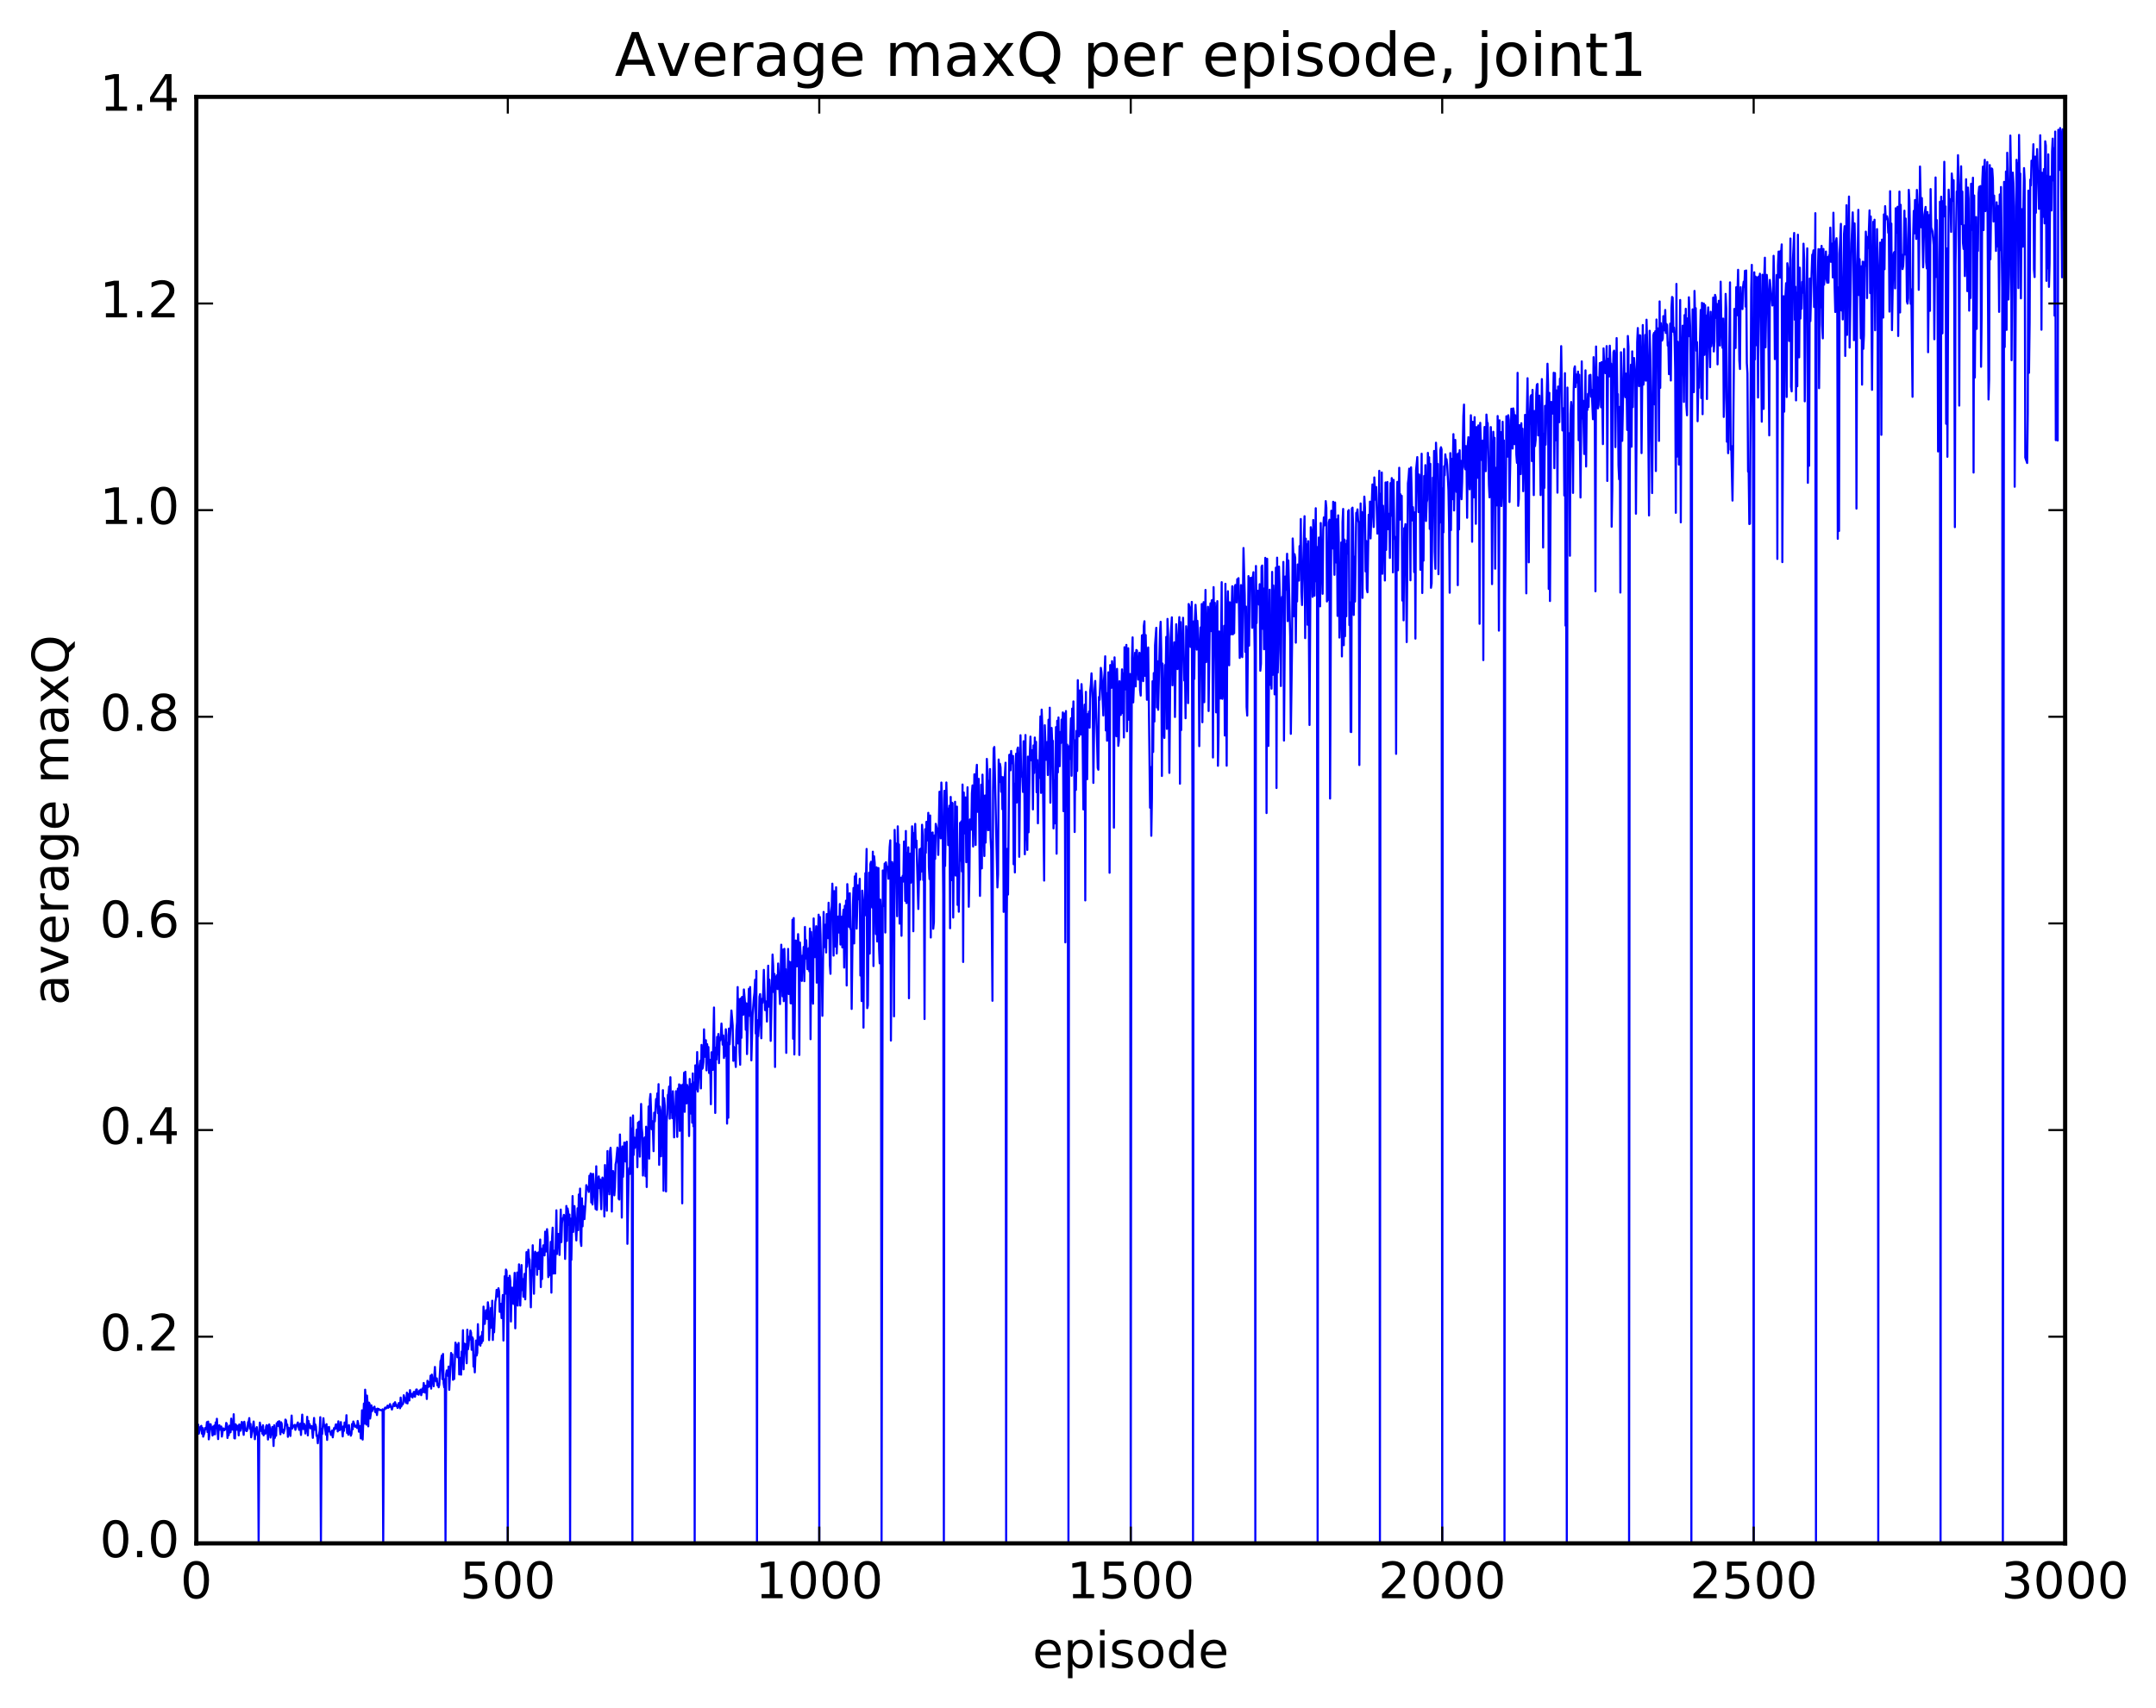 <?xml version="1.0" encoding="utf-8" standalone="no"?>
<!DOCTYPE svg PUBLIC "-//W3C//DTD SVG 1.1//EN"
  "http://www.w3.org/Graphics/SVG/1.1/DTD/svg11.dtd">
<!-- Created with matplotlib (http://matplotlib.org/) -->
<svg height="408pt" version="1.1" viewBox="0 0 515 408" width="515pt" xmlns="http://www.w3.org/2000/svg" xmlns:xlink="http://www.w3.org/1999/xlink">
 <defs>
  <style type="text/css">
*{stroke-linecap:butt;stroke-linejoin:round;stroke-miterlimit:100000;}
  </style>
 </defs>
 <g id="figure_1">
  <g id="patch_1">
   <path d="M 0 408.169 
L 515.768 408.169 
L 515.768 0 
L 0 0 
z
" style="fill:#ffffff;"/>
  </g>
  <g id="axes_1">
   <g id="patch_2">
    <path d="M 46.898 368.742 
L 493.298 368.742 
L 493.298 23.142 
L 46.898 23.142 
z
" style="fill:#ffffff;"/>
   </g>
   <g id="line2d_1">
    <path clip-path="url(#p787da0ca4b)" d="M 47.046 341.666 
L 47.195 342.732 
L 47.344 340.386 
L 47.493 342.532 
L 47.79 341.061 
L 48.088 340.67 
L 48.237 342.54 
L 48.386 341.172 
L 48.534 343.255 
L 48.832 342.354 
L 48.981 341.194 
L 49.13 341.471 
L 49.278 341.358 
L 49.427 339.789 
L 49.576 342.15 
L 49.725 339.658 
L 49.873 343.897 
L 50.022 342.794 
L 50.171 340.267 
L 50.32 340.291 
L 50.469 341.356 
L 50.617 341.58 
L 50.766 342.984 
L 50.915 340.827 
L 51.064 342.685 
L 51.213 340.59 
L 51.361 342.691 
L 51.51 339.851 
L 51.659 341.245 
L 51.808 338.983 
L 52.105 343.835 
L 52.254 340.784 
L 52.403 340.532 
L 52.552 341.601 
L 52.849 340.825 
L 52.998 343.233 
L 53.296 341.267 
L 53.445 341.344 
L 53.593 341.715 
L 53.891 341.381 
L 54.04 339.97 
L 54.189 340.257 
L 54.337 343.568 
L 54.486 341.002 
L 54.635 342.925 
L 54.784 340.632 
L 54.933 342.262 
L 55.081 342.185 
L 55.23 338.956 
L 55.379 341.569 
L 55.528 340.647 
L 55.677 341.608 
L 55.825 337.897 
L 55.974 343.619 
L 56.123 343.685 
L 56.272 340.296 
L 56.421 340.538 
L 56.569 341.603 
L 56.867 340.638 
L 57.016 342.943 
L 57.165 340.325 
L 57.462 341.831 
L 57.76 339.735 
L 57.909 340.023 
L 58.206 342.825 
L 58.355 339.69 
L 58.653 341.501 
L 58.801 341.887 
L 58.95 341.921 
L 59.099 341.473 
L 59.248 339.772 
L 59.397 339.707 
L 59.545 338.817 
L 59.694 341.357 
L 59.843 340.208 
L 59.992 343.417 
L 60.289 341.721 
L 60.587 339.641 
L 60.885 343.87 
L 61.033 341.341 
L 61.182 341.554 
L 61.331 340.97 
L 61.48 342.915 
L 61.629 342.373 
L 61.778 368.742 
L 61.926 342.057 
L 62.075 339.897 
L 62.373 341.893 
L 62.522 341.01 
L 62.67 342.546 
L 62.819 340.53 
L 62.968 342.947 
L 63.117 341.75 
L 63.266 341.935 
L 63.414 342.55 
L 63.563 340.841 
L 63.712 340.5 
L 63.861 340.985 
L 64.01 343.941 
L 64.158 340.773 
L 64.307 340.331 
L 64.456 341.056 
L 64.605 343.473 
L 65.051 340.933 
L 65.2 342.344 
L 65.349 345.485 
L 65.498 340.533 
L 65.646 343.555 
L 65.795 342.041 
L 65.944 343.025 
L 66.093 340.063 
L 66.242 340.661 
L 66.39 339.707 
L 66.539 340.742 
L 66.688 339.557 
L 66.986 342.693 
L 67.134 339.814 
L 67.283 340.113 
L 67.432 342.118 
L 67.581 341.572 
L 67.73 342.434 
L 68.027 341.38 
L 68.176 339.176 
L 68.325 339.386 
L 68.474 340.587 
L 68.622 340.371 
L 68.771 343.297 
L 68.92 341.109 
L 69.069 341.252 
L 69.366 343.089 
L 69.664 338.212 
L 69.813 341.314 
L 70.11 340.689 
L 70.408 340.43 
L 70.557 341.627 
L 70.854 340.594 
L 71.152 339.86 
L 71.45 341.627 
L 71.747 340.132 
L 71.896 342.85 
L 72.194 337.99 
L 72.342 341.396 
L 72.491 341.427 
L 72.64 340.194 
L 72.789 340.566 
L 72.938 342.498 
L 73.086 341.337 
L 73.235 341.711 
L 73.384 338.51 
L 73.533 342.95 
L 73.681 339.494 
L 73.83 340.881 
L 73.979 340.267 
L 74.128 341.252 
L 74.425 340.726 
L 74.574 341.685 
L 74.723 343.541 
L 75.021 338.793 
L 75.169 341.598 
L 75.318 340.338 
L 75.467 340.858 
L 75.616 343.075 
L 75.765 343.054 
L 75.913 344.831 
L 76.062 343.084 
L 76.211 342.666 
L 76.36 341.816 
L 76.509 338.603 
L 76.657 368.742 
L 76.806 341.387 
L 76.955 342.656 
L 77.253 338.852 
L 77.401 340.65 
L 77.55 340.518 
L 77.848 342.772 
L 77.997 340.266 
L 78.145 344.034 
L 78.294 341.035 
L 78.443 341.788 
L 78.592 340.933 
L 78.741 342.073 
L 78.889 342.161 
L 79.038 342.846 
L 79.336 341.788 
L 79.485 343.419 
L 79.782 341.219 
L 79.931 341.55 
L 80.229 340.321 
L 80.377 341.295 
L 80.526 340.342 
L 80.675 342.006 
L 80.824 339.588 
L 80.973 341.684 
L 81.121 341.699 
L 81.27 341.555 
L 81.419 339.776 
L 81.568 341.445 
L 81.717 341.463 
L 81.865 343.198 
L 82.014 340.804 
L 82.163 341.875 
L 82.312 339.874 
L 82.461 340.806 
L 82.609 340.956 
L 82.758 338.127 
L 82.907 342.361 
L 83.056 341.802 
L 83.205 342.787 
L 83.353 340.495 
L 83.502 342.358 
L 83.651 342.211 
L 83.8 343.023 
L 83.949 342.572 
L 84.097 340.23 
L 84.246 341.515 
L 84.395 339.631 
L 84.841 340.883 
L 84.99 340.637 
L 85.288 341.174 
L 85.437 339.498 
L 85.585 340.133 
L 85.734 342.069 
L 85.883 340.711 
L 86.032 340.719 
L 86.181 343.674 
L 86.329 342.004 
L 86.478 336.957 
L 86.627 343.956 
L 86.925 335.344 
L 87.073 340.132 
L 87.222 332.03 
L 87.371 334.477 
L 87.52 340.371 
L 87.669 333.431 
L 87.817 335.713 
L 87.966 340.791 
L 88.115 335.109 
L 88.264 335.342 
L 88.413 338.929 
L 88.561 337.859 
L 88.71 335.775 
L 88.859 337.189 
L 89.157 336.328 
L 89.305 336.337 
L 89.454 336.084 
L 89.603 337.324 
L 89.752 337.46 
L 89.901 336.672 
L 90.049 338.091 
L 90.198 336.55 
L 90.347 336.739 
L 90.496 336.648 
L 90.645 336.901 
L 90.793 336.838 
L 91.24 337.022 
L 91.389 336.712 
L 91.537 368.742 
L 91.686 336.769 
L 91.835 336.785 
L 91.984 336.31 
L 92.133 336.518 
L 92.281 336.481 
L 92.579 335.843 
L 92.728 336.365 
L 92.877 336.224 
L 93.174 335.465 
L 93.323 336.153 
L 93.472 336.274 
L 93.621 336.771 
L 93.918 335.604 
L 94.067 335.314 
L 94.216 335.937 
L 94.365 335.021 
L 94.662 335.957 
L 94.811 335.715 
L 94.96 336.388 
L 95.257 335.221 
L 95.406 335.33 
L 95.555 336.469 
L 95.704 333.921 
L 95.853 336.048 
L 96.001 335.425 
L 96.15 335.593 
L 96.299 335.313 
L 96.448 333.355 
L 96.597 333.947 
L 96.746 334.062 
L 96.894 335.003 
L 97.043 335.212 
L 97.192 332.742 
L 97.341 335.311 
L 97.49 333.045 
L 97.638 334.461 
L 97.787 334.615 
L 97.936 332.136 
L 98.085 333.657 
L 98.234 333.507 
L 98.382 333.035 
L 98.531 333.909 
L 98.68 333.482 
L 98.829 332.58 
L 98.978 332.559 
L 99.126 333.717 
L 99.424 332.001 
L 99.573 331.984 
L 99.722 333.082 
L 100.019 333.225 
L 100.168 332.296 
L 100.317 332.301 
L 100.466 332.017 
L 100.614 333.341 
L 100.912 331.756 
L 101.061 332.618 
L 101.21 330.431 
L 101.507 332.721 
L 101.656 331.079 
L 101.805 331.142 
L 101.954 334.253 
L 102.102 329.899 
L 102.251 331.427 
L 102.4 330.223 
L 102.549 331.256 
L 102.698 330.543 
L 102.846 328.689 
L 102.995 331.779 
L 103.144 328.433 
L 103.293 329.893 
L 103.442 329.376 
L 103.59 331.205 
L 103.888 326.599 
L 104.037 329.706 
L 104.186 330.043 
L 104.334 329.331 
L 104.483 330.995 
L 104.632 330.685 
L 104.781 331.464 
L 104.93 330.885 
L 105.227 325.184 
L 105.376 324.909 
L 105.525 323.899 
L 105.674 329.518 
L 105.822 323.49 
L 105.971 330.489 
L 106.12 331.481 
L 106.269 329.546 
L 106.418 368.742 
L 106.566 328.339 
L 106.715 327.439 
L 107.013 328.723 
L 107.162 326.511 
L 107.31 332.076 
L 107.757 323.253 
L 107.906 323.991 
L 108.054 323.612 
L 108.203 329.669 
L 108.352 327.524 
L 108.501 329.462 
L 108.798 320.784 
L 108.947 321.791 
L 109.096 321.277 
L 109.245 324.291 
L 109.394 323.578 
L 109.542 320.87 
L 109.691 328.388 
L 109.84 324.596 
L 109.989 324.431 
L 110.138 328.448 
L 110.286 322.903 
L 110.435 324.591 
L 110.584 317.823 
L 110.733 327.167 
L 110.882 321.003 
L 111.03 321.387 
L 111.179 321.137 
L 111.477 325.714 
L 111.626 317.701 
L 111.774 322.4 
L 111.923 321.449 
L 112.072 319.386 
L 112.221 320.033 
L 112.37 317.907 
L 112.518 318.425 
L 112.667 322.502 
L 112.816 319.512 
L 112.965 319.856 
L 113.114 326.515 
L 113.262 323.871 
L 113.411 327.898 
L 113.709 320.282 
L 113.858 323.869 
L 114.006 323.218 
L 114.155 316.38 
L 114.304 321.233 
L 114.453 319.515 
L 114.602 321.177 
L 114.75 321.514 
L 114.899 319.209 
L 115.048 320.882 
L 115.197 318.202 
L 115.346 320.373 
L 115.494 312.183 
L 115.643 315.905 
L 115.792 316.315 
L 116.09 313.049 
L 116.387 315.135 
L 116.536 311.146 
L 116.685 312.428 
L 116.834 320.183 
L 117.131 314.005 
L 117.28 312.506 
L 117.429 317.262 
L 117.578 310.776 
L 117.726 320.156 
L 117.875 315.113 
L 118.024 318.326 
L 118.322 310.983 
L 118.47 310.325 
L 118.619 308.189 
L 118.768 309.787 
L 119.066 307.793 
L 119.214 308.515 
L 119.363 313.433 
L 119.661 311.521 
L 119.809 314.928 
L 120.107 309.412 
L 120.256 320.285 
L 120.553 304.928 
L 120.702 309.096 
L 120.851 303.332 
L 121 303.672 
L 121.149 311.797 
L 121.297 368.742 
L 121.446 305.339 
L 121.595 308.318 
L 121.744 304.812 
L 121.893 306.108 
L 122.041 315.746 
L 122.19 308.488 
L 122.339 307.644 
L 122.488 310.769 
L 122.637 311.541 
L 122.934 304.12 
L 123.083 317.369 
L 123.232 308.153 
L 123.381 308.334 
L 123.529 304.04 
L 123.678 311.942 
L 123.976 302.085 
L 124.125 305.535 
L 124.273 311.937 
L 124.571 302.25 
L 124.72 308.238 
L 124.869 305.595 
L 125.017 309.838 
L 125.315 304.355 
L 125.464 310.446 
L 125.761 299.164 
L 125.91 302.649 
L 126.059 301.379 
L 126.208 298.607 
L 126.357 300.619 
L 126.505 300.965 
L 126.803 312.348 
L 126.952 303.524 
L 127.101 304.307 
L 127.249 297.521 
L 127.547 309.108 
L 127.696 300.139 
L 127.845 299.06 
L 127.993 302.609 
L 128.142 299.373 
L 128.291 304.588 
L 128.44 299.938 
L 128.589 299.227 
L 128.738 303.198 
L 129.035 296.158 
L 129.184 307.515 
L 129.333 298.391 
L 129.482 305.6 
L 129.63 299.106 
L 129.779 297.541 
L 129.928 297.684 
L 130.077 299.951 
L 130.226 294.27 
L 130.374 299.03 
L 130.523 298.972 
L 130.672 293.677 
L 130.821 295.577 
L 130.97 305.129 
L 131.118 302.078 
L 131.267 304.707 
L 131.565 296.719 
L 131.714 308.848 
L 131.862 295.914 
L 132.011 293.325 
L 132.16 304.292 
L 132.458 298.82 
L 132.606 304.276 
L 132.904 289.176 
L 133.053 299.612 
L 133.202 294.787 
L 133.35 295.307 
L 133.499 294.831 
L 133.648 299.845 
L 133.946 288.996 
L 134.094 296.775 
L 134.243 292.241 
L 134.392 291.118 
L 134.541 291.137 
L 134.69 290.257 
L 134.838 290.64 
L 134.987 300.789 
L 135.285 288.136 
L 135.434 296.496 
L 135.582 288.728 
L 135.731 289.599 
L 135.88 292.685 
L 136.029 290.194 
L 136.178 368.742 
L 136.326 291.155 
L 136.475 301.022 
L 136.773 285.771 
L 136.922 294.335 
L 137.07 288.628 
L 137.219 288.164 
L 137.666 296.372 
L 137.963 288.691 
L 138.112 293.926 
L 138.261 285.393 
L 138.41 288.491 
L 138.558 283.985 
L 138.707 296.606 
L 138.856 297.689 
L 139.005 286.299 
L 139.154 293.009 
L 139.302 288.183 
L 139.6 291.288 
L 139.898 286.897 
L 140.046 283.162 
L 140.195 283.816 
L 140.344 283.604 
L 140.642 284.788 
L 140.79 280.908 
L 140.939 282.126 
L 141.088 280.373 
L 141.237 287.316 
L 141.386 280.574 
L 141.534 287.784 
L 141.683 280.478 
L 142.278 288.877 
L 142.427 278.654 
L 142.576 289.063 
L 142.874 281.771 
L 143.022 281.068 
L 143.171 283.88 
L 143.32 281.77 
L 143.618 288.915 
L 143.766 282.446 
L 143.915 281.343 
L 144.064 282.012 
L 144.213 281.983 
L 144.362 290.643 
L 144.51 278.361 
L 144.957 289.258 
L 145.106 275.018 
L 145.254 284.597 
L 145.403 279.359 
L 145.552 285.354 
L 145.701 275.036 
L 145.85 274.237 
L 145.998 277.421 
L 146.147 289.47 
L 146.296 280.647 
L 146.445 279.793 
L 146.594 281.194 
L 146.742 285.597 
L 146.891 283.76 
L 147.04 278.206 
L 147.189 277.503 
L 147.486 274.186 
L 147.635 274.803 
L 147.784 286.416 
L 147.933 286.604 
L 148.082 271.056 
L 148.23 278.719 
L 148.379 274.466 
L 148.528 290.919 
L 148.677 273.919 
L 148.826 281.168 
L 149.123 272.991 
L 149.421 277.512 
L 149.57 273.056 
L 149.718 272.777 
L 149.867 297.182 
L 150.165 280.538 
L 150.314 279.076 
L 150.462 280.483 
L 150.611 267.034 
L 150.76 277.46 
L 150.909 269.623 
L 151.058 368.742 
L 151.206 266.503 
L 151.355 275.955 
L 151.504 271.784 
L 151.653 274.26 
L 151.802 271.971 
L 151.95 272.227 
L 152.099 269.893 
L 152.248 278.87 
L 152.397 268.233 
L 152.546 270.467 
L 152.694 267.972 
L 152.843 276.349 
L 153.141 263.762 
L 153.29 269.513 
L 153.438 270.881 
L 153.587 280.865 
L 153.885 272.014 
L 154.034 271.738 
L 154.182 281.025 
L 154.331 269.202 
L 154.48 283.607 
L 154.629 269.648 
L 154.778 274.301 
L 154.926 264.361 
L 155.075 276.819 
L 155.224 262.769 
L 155.373 261.383 
L 155.67 269.801 
L 155.819 267.872 
L 155.968 270.202 
L 156.117 275.041 
L 156.266 265.858 
L 156.414 267.934 
L 156.712 262.602 
L 156.861 263.864 
L 157.01 261.249 
L 157.158 265.969 
L 157.307 259.031 
L 157.456 278.314 
L 157.605 264.38 
L 157.754 265.252 
L 157.902 276.27 
L 158.051 266.537 
L 158.2 269.97 
L 158.349 260.465 
L 158.498 284.504 
L 158.646 262.363 
L 158.795 264.223 
L 159.093 284.672 
L 159.242 267.999 
L 159.39 266.111 
L 159.539 261.581 
L 159.688 261.392 
L 159.837 259.595 
L 159.986 267.272 
L 160.134 257.372 
L 160.283 265.714 
L 160.432 262.576 
L 160.581 267.164 
L 160.73 260.72 
L 160.878 264.676 
L 161.027 271.746 
L 161.176 266.099 
L 161.325 265.698 
L 161.474 260.712 
L 161.622 264.336 
L 161.771 271.629 
L 161.92 260.101 
L 162.069 265.127 
L 162.218 259.075 
L 162.366 270.197 
L 162.664 259.275 
L 162.813 262.347 
L 162.962 287.509 
L 163.11 259.13 
L 163.259 261.167 
L 163.408 256.308 
L 163.557 265.644 
L 163.706 256.07 
L 164.003 263.625 
L 164.152 259.248 
L 164.301 260.792 
L 164.45 259.729 
L 164.598 271.431 
L 164.747 257.785 
L 164.896 259.933 
L 165.045 266.064 
L 165.194 259.02 
L 165.342 268.236 
L 165.491 256.464 
L 165.64 269.111 
L 165.789 258.641 
L 165.938 368.742 
L 166.086 254.536 
L 166.384 260.272 
L 166.533 251.363 
L 166.681 260.804 
L 166.979 255.473 
L 167.277 253.422 
L 167.425 260.046 
L 167.574 249.656 
L 167.723 255.383 
L 167.872 255.138 
L 168.021 253.771 
L 168.169 245.934 
L 168.318 252.502 
L 168.467 251.197 
L 168.616 248.536 
L 168.765 255.737 
L 168.913 249.479 
L 169.062 251.649 
L 169.211 250.161 
L 169.36 256.353 
L 169.509 253.204 
L 169.657 254.358 
L 169.806 263.827 
L 169.955 251.41 
L 170.104 251.806 
L 170.253 255.625 
L 170.55 240.716 
L 170.848 265.914 
L 170.997 250.325 
L 171.145 253.141 
L 171.294 247.746 
L 171.443 251.92 
L 171.592 247.051 
L 171.741 254.014 
L 171.889 247.925 
L 172.038 248.583 
L 172.187 247.383 
L 172.336 244.55 
L 172.633 249.608 
L 172.782 247.407 
L 172.931 252.784 
L 173.08 251.078 
L 173.229 252.273 
L 173.377 245.919 
L 173.526 247.343 
L 173.675 268.459 
L 173.824 249.144 
L 173.973 267.06 
L 174.121 245.744 
L 174.27 249.525 
L 174.568 244.746 
L 174.717 241.437 
L 175.014 245.032 
L 175.163 253.455 
L 175.312 250.138 
L 175.461 250.574 
L 175.758 254.93 
L 175.907 246.168 
L 176.056 244.247 
L 176.205 235.83 
L 176.353 249.332 
L 176.502 238.707 
L 176.651 251.318 
L 176.8 254.399 
L 176.949 238.568 
L 177.097 247.965 
L 177.246 238.191 
L 177.544 242.448 
L 177.693 236.405 
L 177.99 239.946 
L 178.139 246.036 
L 178.288 239.722 
L 178.437 251.847 
L 178.734 240.894 
L 178.883 236.256 
L 179.032 242.705 
L 179.181 235.829 
L 179.329 242.126 
L 179.478 253.352 
L 179.776 242.57 
L 180.073 238.496 
L 180.222 237.206 
L 180.371 234.092 
L 180.52 246.937 
L 180.669 231.985 
L 180.817 368.742 
L 180.966 243.75 
L 181.115 247.581 
L 181.264 244.993 
L 181.413 238.156 
L 181.561 237.518 
L 181.859 248.07 
L 182.008 238.661 
L 182.157 239.603 
L 182.305 237.087 
L 182.454 231.724 
L 182.752 241.345 
L 182.901 239.38 
L 183.049 239.257 
L 183.198 244.079 
L 183.496 230.729 
L 183.645 240.518 
L 183.793 234.074 
L 183.942 237.44 
L 184.091 248.696 
L 184.389 235.298 
L 184.537 228.065 
L 184.686 230.735 
L 184.835 237.053 
L 184.984 232.684 
L 185.133 254.928 
L 185.281 233.352 
L 185.43 234.759 
L 185.579 233.02 
L 185.728 236.307 
L 185.877 230.199 
L 186.323 239.893 
L 186.621 225.713 
L 186.918 238.046 
L 187.067 226.883 
L 187.216 239.207 
L 187.365 226.702 
L 187.513 231.555 
L 187.662 231.547 
L 187.811 251.56 
L 187.96 232.851 
L 188.109 236.112 
L 188.257 226.72 
L 188.406 237.493 
L 188.555 229.769 
L 188.704 233.381 
L 188.853 239.716 
L 189.001 229.884 
L 189.15 239.76 
L 189.299 219.758 
L 189.448 248.183 
L 189.597 219.347 
L 189.745 251.942 
L 190.043 224.713 
L 190.192 224.782 
L 190.341 230.903 
L 190.638 223.184 
L 190.787 226.4 
L 190.936 252.061 
L 191.085 225.178 
L 191.233 227.904 
L 191.382 233.337 
L 191.531 234.36 
L 191.68 228.338 
L 191.829 229.764 
L 191.977 226.25 
L 192.126 234.43 
L 192.275 221.468 
L 192.424 229.014 
L 192.573 224.634 
L 192.87 231.572 
L 193.168 226.553 
L 193.317 232.066 
L 193.465 221.844 
L 193.614 248.288 
L 193.763 222.673 
L 193.912 226.469 
L 194.061 237.472 
L 194.209 239.807 
L 194.358 219.435 
L 194.507 228.039 
L 194.656 228.688 
L 194.953 221.297 
L 195.102 234.787 
L 195.4 223.769 
L 195.549 218.539 
L 195.697 368.742 
L 195.846 219.091 
L 195.995 223.296 
L 196.144 231.417 
L 196.293 231.598 
L 196.441 242.701 
L 196.739 217.886 
L 196.888 226.318 
L 197.185 220.93 
L 197.334 227.577 
L 197.483 218.389 
L 197.632 223.377 
L 197.781 224.141 
L 197.929 215.685 
L 198.078 219.993 
L 198.227 230.588 
L 198.376 232.669 
L 198.525 217.771 
L 198.673 216.563 
L 198.822 211.127 
L 198.971 217.273 
L 199.12 228.318 
L 199.269 212.914 
L 199.417 224.857 
L 199.566 226.168 
L 199.715 211.988 
L 199.864 227.817 
L 200.161 219.034 
L 200.31 218.96 
L 200.459 222.822 
L 200.608 215.991 
L 200.757 225.677 
L 200.905 219.616 
L 201.054 219.039 
L 201.203 226.35 
L 201.352 219.051 
L 201.501 217.33 
L 201.649 231.177 
L 201.798 216.409 
L 201.947 224.291 
L 202.096 215.182 
L 202.245 235.458 
L 202.393 211.236 
L 202.84 221.466 
L 202.989 213.421 
L 203.137 221.831 
L 203.286 222.249 
L 203.435 241.066 
L 203.733 216.248 
L 203.881 212.158 
L 204.03 225.409 
L 204.179 209.387 
L 204.328 214.145 
L 204.477 208.701 
L 204.625 221.88 
L 204.923 211.508 
L 205.072 214.863 
L 205.221 213.356 
L 205.369 209.97 
L 205.518 233.074 
L 205.667 222.8 
L 205.816 239.184 
L 205.965 212.799 
L 206.113 214.986 
L 206.262 245.536 
L 206.411 218.254 
L 206.56 218.761 
L 206.709 208.617 
L 206.857 209.397 
L 207.006 202.837 
L 207.155 240.87 
L 207.304 240.196 
L 207.601 208.522 
L 207.75 227.84 
L 207.899 206.481 
L 208.048 205.902 
L 208.197 214.923 
L 208.345 216.845 
L 208.494 203.485 
L 208.643 230.818 
L 208.792 204.583 
L 208.941 206.187 
L 209.089 211.479 
L 209.238 223.167 
L 209.387 207.227 
L 209.536 224.951 
L 209.685 220.214 
L 209.833 207.399 
L 209.982 226.619 
L 210.131 230.165 
L 210.28 214.941 
L 210.429 217.744 
L 210.577 368.742 
L 210.875 207.978 
L 211.024 216.507 
L 211.321 206.324 
L 211.47 222.801 
L 211.619 206.021 
L 211.768 207.236 
L 212.065 207.121 
L 212.214 209.958 
L 212.512 202.385 
L 212.661 200.775 
L 212.81 248.617 
L 213.107 205.952 
L 213.256 220.216 
L 213.405 206.368 
L 213.554 242.833 
L 213.702 198.281 
L 213.851 204.927 
L 214 201.521 
L 214.298 218.911 
L 214.446 197.431 
L 214.595 203.982 
L 214.744 201.762 
L 214.893 220.687 
L 215.19 209.696 
L 215.339 223.585 
L 215.488 210.087 
L 215.637 209.237 
L 215.786 210.627 
L 215.934 201.06 
L 216.083 205.147 
L 216.232 215.263 
L 216.381 198.542 
L 216.53 215.767 
L 216.678 203.762 
L 216.827 209.928 
L 216.976 202.444 
L 217.125 238.51 
L 217.274 207.963 
L 217.422 203.959 
L 217.571 210.9 
L 217.869 197.425 
L 218.018 202.346 
L 218.166 222.501 
L 218.315 199.032 
L 218.464 199.88 
L 218.613 196.846 
L 218.762 202.507 
L 218.91 200.831 
L 219.357 217.181 
L 219.654 202.899 
L 219.803 210.185 
L 219.952 202.739 
L 220.101 208.236 
L 220.25 197.056 
L 220.398 199.588 
L 220.547 210.282 
L 220.696 207.008 
L 220.845 243.476 
L 220.994 198.126 
L 221.142 203.769 
L 221.291 196.358 
L 221.44 200.816 
L 221.589 199.594 
L 221.738 194.207 
L 221.886 207.24 
L 222.035 210.03 
L 222.184 194.836 
L 222.333 223.995 
L 222.482 199.012 
L 222.63 200.931 
L 222.779 198.887 
L 222.928 221.906 
L 223.077 220.359 
L 223.226 199.605 
L 223.374 205.208 
L 223.523 196.836 
L 223.821 198.235 
L 223.97 198.33 
L 224.118 204.263 
L 224.416 189.162 
L 224.714 200.302 
L 224.862 186.967 
L 225.011 190.917 
L 225.16 197.856 
L 225.309 213.85 
L 225.458 368.742 
L 225.606 188.941 
L 225.755 206.909 
L 226.053 186.952 
L 226.202 192.879 
L 226.35 193.334 
L 226.499 201.924 
L 226.648 200.337 
L 226.797 192.514 
L 226.946 221.783 
L 227.094 190.406 
L 227.243 210.3 
L 227.392 191.789 
L 227.541 191.916 
L 227.69 219.231 
L 227.838 201.487 
L 227.987 208.94 
L 228.136 191.567 
L 228.285 209.195 
L 228.434 193.924 
L 228.582 192.719 
L 228.731 216.208 
L 228.88 208.046 
L 229.029 217.839 
L 229.326 196.608 
L 229.475 205.646 
L 229.624 196.242 
L 229.773 208.21 
L 229.922 187.445 
L 230.07 229.841 
L 230.219 189.353 
L 230.368 199.139 
L 230.666 190.523 
L 230.814 205.999 
L 231.112 188.102 
L 231.41 216.649 
L 231.558 209.423 
L 231.707 195.783 
L 232.005 198.231 
L 232.154 189.592 
L 232.302 187.659 
L 232.451 202.256 
L 232.749 184.999 
L 233.046 201.894 
L 233.195 184.966 
L 233.344 182.732 
L 233.493 193.962 
L 233.79 186.096 
L 234.088 214.052 
L 234.386 187.494 
L 234.534 207.487 
L 234.683 185.083 
L 235.13 204.527 
L 235.278 190.067 
L 235.427 201.325 
L 235.576 195.459 
L 235.725 181.322 
L 235.874 184.774 
L 236.022 198.354 
L 236.171 186.567 
L 236.32 198.293 
L 236.469 183.734 
L 236.618 200.146 
L 236.766 203.022 
L 237.064 239.112 
L 237.213 188.525 
L 237.362 178.813 
L 237.51 178.472 
L 238.254 212.022 
L 238.403 208.973 
L 238.552 181.467 
L 238.701 186.861 
L 238.85 182.484 
L 238.998 183.359 
L 239.147 189.17 
L 239.296 185.63 
L 239.445 193.352 
L 239.594 185.704 
L 239.742 217.872 
L 239.891 187.749 
L 240.189 182.235 
L 240.338 368.742 
L 240.486 219.905 
L 240.635 202.802 
L 240.784 213.734 
L 241.082 180.361 
L 241.23 180.301 
L 241.379 184.037 
L 241.528 179.425 
L 241.677 182.352 
L 241.974 180.604 
L 242.123 206.49 
L 242.272 187.253 
L 242.421 208.451 
L 242.57 182.804 
L 242.718 180.082 
L 242.867 191.747 
L 243.016 179.006 
L 243.165 178.602 
L 243.314 182.81 
L 243.462 204.711 
L 243.76 175.669 
L 243.909 184.421 
L 244.058 185.581 
L 244.206 185.676 
L 244.355 189.215 
L 244.504 177.1 
L 244.653 181.891 
L 244.802 204.113 
L 244.95 175.615 
L 245.099 200.537 
L 245.248 197.247 
L 245.397 203.072 
L 245.546 180.774 
L 245.694 198.858 
L 245.992 180.155 
L 246.141 175.997 
L 246.29 181.659 
L 246.587 179.257 
L 246.736 193.389 
L 246.885 178.102 
L 247.034 184.68 
L 247.182 176.216 
L 247.331 182.704 
L 247.48 177.245 
L 247.629 189.294 
L 247.778 181.595 
L 247.926 196.709 
L 248.075 184.971 
L 248.224 185.88 
L 248.522 171.173 
L 248.67 189.441 
L 248.819 169.542 
L 248.968 173.28 
L 249.414 210.395 
L 249.563 173.278 
L 249.861 181.547 
L 250.01 177.435 
L 250.158 177.277 
L 250.307 185.18 
L 250.456 171.958 
L 250.605 180.271 
L 250.754 169.087 
L 250.902 191.783 
L 251.2 173.922 
L 251.349 177.55 
L 251.498 177.004 
L 251.646 197.929 
L 251.795 186.494 
L 251.944 196.735 
L 252.242 173.722 
L 252.39 203.972 
L 252.539 172.201 
L 252.688 184.545 
L 252.837 171.422 
L 252.986 181.651 
L 253.134 183.062 
L 253.283 174.89 
L 253.432 177.518 
L 253.581 171.928 
L 253.73 174.36 
L 253.878 170.214 
L 254.027 193.806 
L 254.176 171.863 
L 254.325 170.477 
L 254.474 225.158 
L 254.622 169.888 
L 254.771 189.658 
L 254.92 177.912 
L 255.069 193.275 
L 255.218 368.742 
L 255.366 178.3 
L 255.515 181.363 
L 255.813 171.61 
L 255.962 185.354 
L 256.11 169.306 
L 256.259 172.916 
L 256.408 167.587 
L 256.557 176.755 
L 256.705 198.789 
L 256.854 176.888 
L 257.003 188.73 
L 257.152 174.622 
L 257.301 184.203 
L 257.45 162.507 
L 257.747 175.931 
L 257.896 164.974 
L 258.193 175.483 
L 258.342 163.451 
L 258.491 166.716 
L 258.789 193.396 
L 258.938 171.41 
L 259.086 168.365 
L 259.235 215.131 
L 259.384 165.301 
L 259.533 183.156 
L 259.682 186.182 
L 259.83 170.622 
L 259.979 172.008 
L 260.128 170.005 
L 260.277 173.859 
L 260.425 165.008 
L 260.574 163.552 
L 260.723 160.876 
L 261.021 166.991 
L 261.17 187.055 
L 261.467 164.682 
L 261.616 162.692 
L 262.062 177.492 
L 262.211 183.501 
L 262.36 183.91 
L 262.509 166.519 
L 262.658 167.204 
L 262.955 159.572 
L 263.104 160.632 
L 263.55 170.946 
L 263.699 162.41 
L 263.848 160.699 
L 263.997 156.807 
L 264.146 174.527 
L 264.294 165.617 
L 264.443 176.973 
L 264.741 160.631 
L 264.889 162.402 
L 265.038 208.528 
L 265.187 158.901 
L 265.485 164.334 
L 265.634 157.958 
L 265.782 159.199 
L 265.931 162.964 
L 266.08 197.75 
L 266.229 157.058 
L 266.675 175.912 
L 266.824 159.806 
L 266.973 165.862 
L 267.122 178.204 
L 267.27 176.964 
L 267.419 162.753 
L 267.568 170.65 
L 267.717 170.827 
L 268.014 159.931 
L 268.163 170.38 
L 268.312 160.902 
L 268.461 176.199 
L 268.61 154.643 
L 268.758 164.734 
L 268.907 164.498 
L 269.056 154.079 
L 269.205 174.73 
L 269.502 154.888 
L 269.651 171.962 
L 269.949 161.04 
L 270.098 368.742 
L 270.246 186.846 
L 270.395 157.218 
L 270.544 152.283 
L 270.693 167.819 
L 271.139 155.963 
L 271.288 164 
L 271.437 155.3 
L 271.586 155.423 
L 271.883 162.366 
L 272.181 155.951 
L 272.329 164.902 
L 272.478 166.191 
L 272.776 151.818 
L 272.925 151.728 
L 273.074 162.741 
L 273.222 149.576 
L 273.371 148.432 
L 273.52 161.49 
L 273.669 151.737 
L 273.966 167.193 
L 274.115 156.439 
L 274.264 154.697 
L 274.71 192.981 
L 274.859 183.278 
L 275.008 199.693 
L 275.157 190.758 
L 275.305 162.767 
L 275.454 179.664 
L 275.603 160.815 
L 275.752 172.399 
L 275.901 154.18 
L 276.198 150 
L 276.347 169.033 
L 276.496 157.991 
L 276.645 169.584 
L 277.091 150.978 
L 277.24 148.562 
L 277.389 155.516 
L 277.538 185.397 
L 277.686 158.529 
L 277.984 174.448 
L 278.133 176.313 
L 278.281 158.89 
L 278.43 162.843 
L 278.579 152.175 
L 278.728 174.149 
L 278.877 147.873 
L 279.026 151.578 
L 279.323 184.663 
L 279.621 152.488 
L 279.918 147.502 
L 280.067 163.743 
L 280.216 155.684 
L 280.365 159.195 
L 280.514 153.474 
L 280.662 171.305 
L 280.96 149.143 
L 281.257 159.853 
L 281.555 151.106 
L 281.704 147.45 
L 281.853 187.251 
L 282.002 148.637 
L 282.15 174.437 
L 282.299 157.466 
L 282.448 154.478 
L 282.597 147.604 
L 282.894 162.592 
L 283.043 159.528 
L 283.192 171.603 
L 283.341 149.621 
L 283.49 151.794 
L 283.638 155.951 
L 283.787 167.999 
L 283.936 144.31 
L 284.233 145.34 
L 284.382 154.569 
L 284.68 143.808 
L 284.829 188.47 
L 284.978 368.742 
L 285.126 148.468 
L 285.275 162.203 
L 285.424 147.924 
L 285.573 144.501 
L 285.721 147.471 
L 285.87 155.209 
L 286.019 148.334 
L 286.317 154.515 
L 286.466 178.272 
L 286.763 149.908 
L 286.912 157.606 
L 287.061 144.315 
L 287.209 172.563 
L 287.507 143.872 
L 287.656 167.773 
L 287.954 140.948 
L 288.102 158.192 
L 288.251 154.872 
L 288.549 144.977 
L 288.697 169.884 
L 288.995 146.629 
L 289.144 144.14 
L 289.293 150.791 
L 289.442 143.442 
L 289.59 143.351 
L 289.739 180.983 
L 289.888 140.277 
L 290.037 152.41 
L 290.185 144.03 
L 290.483 170.205 
L 290.632 145.946 
L 290.781 143.629 
L 290.93 182.965 
L 291.078 175.076 
L 291.227 150.879 
L 291.525 166.89 
L 291.822 139.097 
L 291.971 166.967 
L 292.12 165.255 
L 292.269 159.636 
L 292.418 149.523 
L 292.566 175.734 
L 292.715 139.484 
L 293.013 182.944 
L 293.161 147.78 
L 293.31 141.263 
L 293.608 158.954 
L 293.757 143.903 
L 293.906 150.083 
L 294.054 151.569 
L 294.352 140.068 
L 294.501 151.561 
L 294.649 145.351 
L 294.798 151.29 
L 294.947 140.19 
L 295.096 139.757 
L 295.245 140.698 
L 295.394 143.939 
L 295.542 138.387 
L 295.691 138.537 
L 295.84 138.136 
L 296.137 157.196 
L 296.286 155.157 
L 296.435 139.793 
L 296.584 156.473 
L 296.733 156.996 
L 297.03 130.939 
L 297.328 142.07 
L 297.477 155.761 
L 297.625 144.921 
L 297.774 168.911 
L 297.923 170.977 
L 298.221 137.647 
L 298.37 154.26 
L 298.518 138.411 
L 298.667 138.09 
L 298.816 140.633 
L 298.965 138.032 
L 299.113 150.003 
L 299.262 137.95 
L 299.411 136.708 
L 299.709 155.781 
L 299.858 368.742 
L 300.006 135.226 
L 300.155 148.865 
L 300.304 141.442 
L 300.453 141.14 
L 300.601 141.97 
L 300.75 144.477 
L 300.899 139.578 
L 301.048 160.26 
L 301.197 158.604 
L 301.346 135.411 
L 301.494 135.117 
L 301.643 150.244 
L 301.792 140.613 
L 301.941 155.125 
L 302.238 133.285 
L 302.387 140.932 
L 302.536 194.26 
L 302.685 133.513 
L 302.982 178.224 
L 303.28 140.889 
L 303.429 163.632 
L 303.577 149.144 
L 303.726 164.54 
L 303.875 136.639 
L 304.024 161.231 
L 304.173 139.884 
L 304.322 144.303 
L 304.47 165.9 
L 304.768 135.63 
L 304.917 188.273 
L 305.065 133.237 
L 305.214 160.692 
L 305.363 155.383 
L 305.512 135.379 
L 305.81 146.073 
L 305.958 163.908 
L 306.107 144.422 
L 306.256 142.601 
L 306.405 144.464 
L 306.553 134.256 
L 306.702 176.943 
L 307 137.75 
L 307.149 140.933 
L 307.298 137.829 
L 307.446 132.308 
L 307.595 148.406 
L 307.744 133.902 
L 308.19 152.097 
L 308.339 175.332 
L 308.637 153.636 
L 308.786 128.658 
L 308.934 132.23 
L 309.083 147.246 
L 309.232 132.408 
L 309.381 133.275 
L 309.529 153.549 
L 309.678 139.759 
L 309.827 143.702 
L 309.976 134.869 
L 310.125 138.39 
L 310.274 138.72 
L 310.422 130.48 
L 310.571 134.358 
L 310.72 124.002 
L 310.869 141.382 
L 311.017 144.555 
L 311.315 133.741 
L 311.613 123.335 
L 311.762 152.462 
L 311.91 128.69 
L 312.059 136.813 
L 312.208 130.037 
L 312.357 149.273 
L 312.505 129.303 
L 312.803 173.22 
L 313.101 125.959 
L 313.25 127.154 
L 313.547 142.606 
L 313.696 124.243 
L 313.845 130.679 
L 313.993 142.318 
L 314.291 121.427 
L 314.44 138.911 
L 314.589 130.694 
L 314.738 368.742 
L 314.886 136.498 
L 315.035 128.427 
L 315.184 131.517 
L 315.333 144.879 
L 315.481 124.962 
L 315.63 133.484 
L 315.779 134.941 
L 315.928 141.874 
L 316.077 126.496 
L 316.226 123.625 
L 316.374 125.539 
L 316.523 124.104 
L 316.672 119.728 
L 316.821 121.325 
L 316.969 143.706 
L 317.118 130.343 
L 317.267 143.317 
L 317.416 124.85 
L 317.565 124.176 
L 317.714 190.799 
L 318.011 122.03 
L 318.309 131.045 
L 318.457 119.882 
L 318.755 137.34 
L 318.904 120.062 
L 319.053 132.787 
L 319.202 134.41 
L 319.35 124.08 
L 319.499 147.153 
L 319.648 123.13 
L 319.797 129.714 
L 319.945 152.328 
L 320.243 141.14 
L 320.392 129.604 
L 320.541 156.841 
L 320.69 124.716 
L 320.838 121.6 
L 320.987 154.153 
L 321.136 128.913 
L 321.285 152.006 
L 321.433 129.999 
L 321.582 147.242 
L 321.731 129.128 
L 321.88 132.3 
L 322.029 122.133 
L 322.178 121.88 
L 322.326 149.359 
L 322.475 143.912 
L 322.624 174.858 
L 322.773 174.908 
L 322.921 121.5 
L 323.07 121.285 
L 323.219 125.969 
L 323.368 146.928 
L 323.517 133.019 
L 323.666 143.724 
L 323.963 122.545 
L 324.112 122.7 
L 324.261 121.705 
L 324.409 124.321 
L 324.558 124.947 
L 324.707 182.783 
L 325.005 120.282 
L 325.154 132.068 
L 325.302 122.336 
L 325.451 142.85 
L 325.6 124.069 
L 325.749 123.855 
L 325.897 118.65 
L 326.046 121.295 
L 326.195 136.528 
L 326.344 129.245 
L 326.493 140.7 
L 326.642 141.509 
L 326.939 122.986 
L 327.088 127.635 
L 327.237 119.856 
L 327.385 128.651 
L 327.832 115.745 
L 328.13 125.914 
L 328.278 114.067 
L 328.576 119.385 
L 328.725 116.381 
L 329.022 127.491 
L 329.171 123.906 
L 329.32 124.205 
L 329.469 112.488 
L 329.618 368.742 
L 329.766 117.977 
L 329.915 131.396 
L 330.064 112.882 
L 330.213 137.091 
L 330.361 120.823 
L 330.51 127.016 
L 330.659 127.812 
L 330.808 138.696 
L 330.957 115.272 
L 331.106 131.389 
L 331.403 115.163 
L 331.552 126.45 
L 331.701 125.326 
L 331.849 122.747 
L 331.998 133.3 
L 332.147 115.416 
L 332.296 123.226 
L 332.445 114.226 
L 332.594 116.095 
L 332.742 136.763 
L 332.891 114.656 
L 333.04 128.127 
L 333.189 128.243 
L 333.337 129.101 
L 333.486 180.117 
L 333.635 125.999 
L 333.784 115.125 
L 333.933 136.245 
L 334.23 111.759 
L 334.379 124.159 
L 334.528 118.1 
L 334.677 121.67 
L 334.825 118.472 
L 334.974 143.49 
L 335.123 132.687 
L 335.272 148.212 
L 335.421 126.196 
L 335.57 126.525 
L 335.718 125.213 
L 336.016 153.412 
L 336.313 115.473 
L 336.462 114.201 
L 336.611 111.972 
L 336.76 118.039 
L 336.909 138.651 
L 337.058 111.652 
L 337.355 124.344 
L 337.504 121.172 
L 337.653 123.891 
L 337.801 136.691 
L 337.95 122.419 
L 338.099 152.581 
L 338.248 112.413 
L 338.546 109.205 
L 338.843 122.347 
L 338.992 113.367 
L 339.141 115.418 
L 339.289 136.132 
L 339.587 108.401 
L 339.736 141.689 
L 339.885 126.675 
L 340.034 133.956 
L 340.182 113.717 
L 340.331 121.796 
L 340.48 111.131 
L 340.629 124.473 
L 340.777 120.064 
L 340.926 119.422 
L 341.075 108.201 
L 341.224 111.43 
L 341.373 109.255 
L 341.522 126.375 
L 341.67 110.823 
L 341.819 140.443 
L 341.968 139.41 
L 342.265 114.125 
L 342.414 118.174 
L 342.563 107.738 
L 342.712 131.726 
L 342.861 135.904 
L 343.01 105.775 
L 343.307 113.083 
L 343.456 110.852 
L 343.605 137.2 
L 343.753 125.05 
L 343.902 124.848 
L 344.051 107.537 
L 344.2 106.854 
L 344.349 107.374 
L 344.498 368.742 
L 344.646 116.674 
L 344.795 127.193 
L 344.944 111.398 
L 345.093 113.559 
L 345.241 108.552 
L 345.39 110.065 
L 345.539 109.715 
L 345.688 111.139 
L 345.986 117.096 
L 346.134 125.012 
L 346.283 141.62 
L 346.432 108.256 
L 346.581 126.663 
L 346.729 109.638 
L 346.878 119.286 
L 347.176 103.725 
L 347.325 121.969 
L 347.622 105.108 
L 347.92 117.541 
L 348.069 108.538 
L 348.217 139.811 
L 348.366 108.304 
L 348.515 126.492 
L 348.664 107.573 
L 348.813 118.57 
L 348.962 110.101 
L 349.11 119.275 
L 349.259 115.148 
L 349.557 99.356 
L 349.705 96.665 
L 349.854 111.59 
L 350.003 112.137 
L 350.152 106.584 
L 350.301 110.366 
L 350.45 123.712 
L 350.598 106.452 
L 350.747 104.448 
L 351.045 116.906 
L 351.342 99.214 
L 351.491 104.432 
L 351.64 129.444 
L 351.789 100.771 
L 351.938 105.976 
L 352.086 118.833 
L 352.235 99.665 
L 352.533 125.15 
L 352.682 102.043 
L 352.83 106.349 
L 352.979 114.152 
L 353.128 101.645 
L 353.277 103.434 
L 353.425 149.042 
L 353.574 101.028 
L 353.723 105.357 
L 353.872 106.294 
L 354.021 109.951 
L 354.17 105.282 
L 354.318 157.721 
L 354.467 106.712 
L 354.616 102.014 
L 354.765 103.872 
L 354.913 112.58 
L 355.062 99.051 
L 355.211 101.004 
L 355.36 101.069 
L 355.658 115.844 
L 355.806 118.832 
L 355.955 116.922 
L 356.104 102.04 
L 356.253 108.737 
L 356.401 139.56 
L 356.699 103.163 
L 356.848 107.139 
L 356.997 104.602 
L 357.146 135.872 
L 357.294 113.449 
L 357.443 111.751 
L 357.592 120.751 
L 357.741 99.398 
L 357.889 113.835 
L 358.038 150.674 
L 358.187 100.424 
L 358.336 117.898 
L 358.485 103.234 
L 358.634 120.912 
L 358.782 118.08 
L 358.931 100.76 
L 359.08 109.859 
L 359.229 105.23 
L 359.377 368.742 
L 359.526 143.832 
L 359.824 99.461 
L 359.973 107.882 
L 360.122 109.106 
L 360.27 99.205 
L 360.419 100.347 
L 360.568 119.949 
L 361.014 97.661 
L 361.312 107.171 
L 361.461 97.573 
L 361.61 98.441 
L 361.758 106.117 
L 361.907 99.176 
L 362.056 99.823 
L 362.205 108.58 
L 362.353 110.593 
L 362.502 89.08 
L 362.651 120.861 
L 362.8 119.137 
L 362.949 101.584 
L 363.246 113.27 
L 363.395 101.115 
L 363.544 105.914 
L 363.693 102.441 
L 363.841 117.36 
L 363.99 108.367 
L 364.139 111.883 
L 364.288 99.119 
L 364.586 141.77 
L 364.734 98.133 
L 364.883 90.366 
L 365.032 103.667 
L 365.181 134.353 
L 365.329 101.696 
L 365.627 94.703 
L 365.776 94.411 
L 365.925 110.169 
L 366.074 93.154 
L 366.371 118.293 
L 366.52 98.205 
L 366.669 106.594 
L 366.817 105.109 
L 366.966 94.023 
L 367.115 91.91 
L 367.264 91.737 
L 367.413 104.035 
L 367.71 94.529 
L 368.008 118.286 
L 368.305 90.573 
L 368.454 98.753 
L 368.603 130.819 
L 368.752 103.653 
L 368.901 116.563 
L 369.05 96.956 
L 369.198 106.248 
L 369.645 86.906 
L 369.793 92.07 
L 369.942 140.707 
L 370.091 93.863 
L 370.24 143.602 
L 370.538 96.035 
L 370.835 98.821 
L 370.984 96.593 
L 371.133 89.064 
L 371.281 111.857 
L 371.43 89.141 
L 371.579 105.202 
L 371.728 93.267 
L 371.877 96.278 
L 372.026 117.712 
L 372.174 92.352 
L 372.472 100.871 
L 372.621 90.469 
L 372.769 91.535 
L 372.918 82.698 
L 373.216 102.846 
L 373.365 102.487 
L 373.514 97.54 
L 373.662 118.379 
L 373.811 89.158 
L 373.96 149.477 
L 374.109 124.111 
L 374.257 368.742 
L 374.406 92.6 
L 374.555 108.318 
L 374.704 103.49 
L 374.853 106.26 
L 375.002 132.787 
L 375.15 98.867 
L 375.299 96.044 
L 375.448 97.732 
L 375.597 104.894 
L 375.745 117.774 
L 375.894 93.558 
L 376.043 88.063 
L 376.192 87.53 
L 376.341 92.494 
L 376.49 89.466 
L 376.638 89.706 
L 376.787 91.409 
L 376.936 88.781 
L 377.085 105.177 
L 377.233 89.534 
L 377.531 118.871 
L 377.829 86.345 
L 377.978 99.972 
L 378.126 95.72 
L 378.424 108.469 
L 378.721 88.483 
L 378.87 111.458 
L 379.019 96.985 
L 379.168 97.965 
L 379.317 94.095 
L 379.466 97.245 
L 379.614 89.711 
L 379.912 89.555 
L 380.061 94.779 
L 380.209 93.156 
L 380.507 100.166 
L 380.656 85.335 
L 380.805 89.854 
L 380.954 101.869 
L 381.102 141.278 
L 381.251 82.789 
L 381.4 94.777 
L 381.549 90.1 
L 381.697 97.567 
L 381.846 96.781 
L 382.144 86.726 
L 382.442 97.308 
L 382.59 86.505 
L 382.888 106.109 
L 383.037 83.238 
L 383.185 87.065 
L 383.334 86.255 
L 383.483 89.162 
L 383.632 88.773 
L 383.781 82.691 
L 383.93 114.913 
L 384.078 88.139 
L 384.227 85.698 
L 384.376 89.945 
L 384.525 82.594 
L 384.673 86.902 
L 384.822 86.869 
L 384.971 125.846 
L 385.12 117.113 
L 385.269 89.229 
L 385.418 84.13 
L 385.566 83.765 
L 385.715 85.171 
L 385.864 106.831 
L 386.161 80.775 
L 386.31 94.038 
L 386.459 94.155 
L 386.608 111.21 
L 386.757 114.508 
L 386.906 97.208 
L 387.054 141.577 
L 387.203 84.161 
L 387.501 105.332 
L 387.798 90.184 
L 387.947 83.369 
L 388.096 92.862 
L 388.245 94.898 
L 388.394 89.255 
L 388.542 92.3 
L 388.691 102.733 
L 388.84 80.273 
L 388.989 82.866 
L 389.137 368.742 
L 389.286 115.435 
L 389.435 91.408 
L 389.584 87.141 
L 389.733 106.725 
L 389.882 83.953 
L 390.03 97.267 
L 390.179 85.994 
L 390.328 85.534 
L 390.625 89.662 
L 390.774 122.739 
L 391.072 81.767 
L 391.221 78.38 
L 391.518 92.253 
L 391.667 80.102 
L 391.816 80.146 
L 391.965 89.917 
L 392.113 108.257 
L 392.411 77.656 
L 392.56 91.914 
L 392.858 88.339 
L 393.006 80.033 
L 393.155 90.955 
L 393.304 76.384 
L 393.601 87.681 
L 393.899 123.15 
L 394.048 79.028 
L 394.197 84.334 
L 394.643 117.806 
L 394.941 80.11 
L 395.089 79.559 
L 395.238 96.623 
L 395.387 79.155 
L 395.536 112.541 
L 395.685 76.337 
L 395.834 84.674 
L 395.982 78.449 
L 396.131 86.502 
L 396.28 105.349 
L 396.429 72.015 
L 396.577 92.681 
L 396.726 77.212 
L 396.875 81.179 
L 397.024 81.374 
L 397.173 80.916 
L 397.322 75.537 
L 397.619 78.947 
L 397.768 74.061 
L 397.917 79.555 
L 398.065 77.405 
L 398.214 77.67 
L 398.363 82.575 
L 398.512 81.869 
L 398.661 89.404 
L 398.81 85.15 
L 398.958 77.325 
L 399.107 90.913 
L 399.256 73.569 
L 399.405 70.947 
L 399.553 71.098 
L 399.702 79.298 
L 399.851 78.254 
L 400 80.511 
L 400.149 88.421 
L 400.298 122.522 
L 400.446 67.835 
L 400.595 109.104 
L 400.744 81.637 
L 400.893 84.341 
L 401.041 110.997 
L 401.339 71.675 
L 401.488 124.805 
L 401.637 90.139 
L 401.934 77.806 
L 402.083 83.787 
L 402.232 96.037 
L 402.381 75.291 
L 402.529 82.469 
L 402.678 73.767 
L 402.827 96.907 
L 402.976 99.225 
L 403.125 76.055 
L 403.274 80.372 
L 403.422 71.024 
L 403.72 77.953 
L 403.869 90.082 
L 404.017 368.742 
L 404.166 99.947 
L 404.315 73.914 
L 404.464 79.278 
L 404.613 93.69 
L 404.762 69.51 
L 404.91 75.752 
L 405.059 73.627 
L 405.208 83.808 
L 405.357 81.734 
L 405.505 100.643 
L 405.654 92.637 
L 405.803 92.663 
L 406.25 74.054 
L 406.398 95.106 
L 406.547 72.357 
L 406.696 98.963 
L 406.845 74.046 
L 406.993 72.53 
L 407.142 84.791 
L 407.291 72.904 
L 407.44 83.878 
L 407.589 75.392 
L 407.738 95.341 
L 407.886 75.756 
L 408.035 73.444 
L 408.481 87.735 
L 408.63 74.485 
L 408.779 82.734 
L 409.077 79.805 
L 409.226 71.096 
L 409.374 83.972 
L 409.523 81.549 
L 409.672 70.457 
L 409.821 70.997 
L 409.969 75.966 
L 410.118 72.634 
L 410.267 87.061 
L 410.565 71.868 
L 410.714 71.962 
L 410.862 82.563 
L 411.011 67.3 
L 411.16 76.488 
L 411.309 77.846 
L 411.457 83.118 
L 411.606 76.116 
L 411.755 99.618 
L 411.904 95.048 
L 412.202 70.216 
L 412.35 73.859 
L 412.499 105.537 
L 412.648 99.207 
L 412.797 108.275 
L 413.243 67.463 
L 413.392 107.451 
L 413.541 106.557 
L 413.838 119.601 
L 413.987 107.52 
L 414.285 73.811 
L 414.433 76.892 
L 414.582 83.147 
L 414.731 68.626 
L 414.88 75.34 
L 415.178 64.467 
L 415.475 86.163 
L 415.624 88.164 
L 415.773 68.61 
L 415.921 73.273 
L 416.07 70.381 
L 416.219 73.84 
L 416.368 68.473 
L 416.517 67.302 
L 416.666 68.538 
L 416.814 64.707 
L 416.963 73.26 
L 417.112 64.628 
L 417.261 86.715 
L 417.409 89.228 
L 417.558 112.663 
L 417.707 112.866 
L 417.856 125.205 
L 418.005 125.131 
L 418.302 69.249 
L 418.451 63.281 
L 418.749 107.447 
L 418.897 368.742 
L 419.046 65.055 
L 419.195 85.877 
L 419.344 66.078 
L 419.493 82.481 
L 419.642 66.28 
L 419.79 70.947 
L 419.939 94.978 
L 420.088 66.074 
L 420.237 67.839 
L 420.385 65.396 
L 420.683 84.968 
L 420.832 100.755 
L 420.981 65.654 
L 421.13 66.973 
L 421.278 97.693 
L 421.427 66.001 
L 421.576 61.571 
L 421.725 82.989 
L 422.022 65.674 
L 422.32 69.987 
L 422.618 104.022 
L 422.766 66.879 
L 423.064 70.385 
L 423.213 71.17 
L 423.361 72.995 
L 423.51 72.763 
L 423.659 61.117 
L 423.808 67.28 
L 423.957 85.799 
L 424.106 74.851 
L 424.254 77.986 
L 424.403 65.701 
L 424.552 133.547 
L 424.701 63.44 
L 424.849 60.106 
L 425.147 66.348 
L 425.296 59.97 
L 425.445 60.484 
L 425.594 58.392 
L 425.742 134.307 
L 426.04 70.779 
L 426.189 98.361 
L 426.337 73.634 
L 426.635 67.661 
L 426.784 94.852 
L 426.933 62.89 
L 427.082 64.04 
L 427.23 66.612 
L 427.379 81.462 
L 427.677 56.984 
L 427.825 92.405 
L 427.974 93.513 
L 428.272 61.959 
L 428.57 55.662 
L 428.718 76.396 
L 428.867 68.512 
L 429.016 95.666 
L 429.165 69.929 
L 429.313 92.287 
L 429.462 56.075 
L 429.611 81.189 
L 429.76 85.376 
L 429.909 63.956 
L 430.058 76.121 
L 430.206 70.444 
L 430.355 73.762 
L 430.504 67.358 
L 430.653 69.944 
L 430.801 58.223 
L 430.95 61.894 
L 431.099 95.889 
L 431.248 74.703 
L 431.397 75.576 
L 431.694 59.339 
L 431.843 115.357 
L 431.992 91.244 
L 432.141 111.281 
L 432.289 66.543 
L 432.438 76.726 
L 432.736 65.128 
L 432.885 60.849 
L 433.034 61.014 
L 433.182 59.815 
L 433.331 73.346 
L 433.48 73.023 
L 433.629 50.93 
L 433.777 368.742 
L 433.926 70.399 
L 434.075 71.077 
L 434.373 59.52 
L 434.522 92.747 
L 434.819 59.526 
L 434.968 73.429 
L 435.117 58.741 
L 435.265 77.591 
L 435.414 80.842 
L 435.563 59.482 
L 435.712 68.021 
L 435.861 65.933 
L 436.158 60.103 
L 436.307 66.65 
L 436.456 67.535 
L 436.605 61.42 
L 436.753 67.529 
L 436.902 60.999 
L 437.051 60.969 
L 437.2 54.382 
L 437.349 62.562 
L 437.498 61.394 
L 437.646 58.194 
L 437.795 66.295 
L 437.944 50.821 
L 438.241 68.801 
L 438.39 74.54 
L 438.539 57.805 
L 438.688 56.915 
L 438.837 60.749 
L 438.986 128.734 
L 439.134 68.674 
L 439.283 126.867 
L 439.432 60.352 
L 439.729 53.484 
L 439.878 74.183 
L 440.027 66.308 
L 440.176 76.321 
L 440.474 55.889 
L 440.622 54.043 
L 440.771 85.046 
L 441.069 49.032 
L 441.217 80.016 
L 441.366 61.098 
L 441.515 57.471 
L 441.664 46.957 
L 441.813 83.045 
L 442.259 58.114 
L 442.557 50.738 
L 442.705 56.506 
L 442.854 81.28 
L 443.003 53.368 
L 443.301 67.777 
L 443.45 121.515 
L 443.598 70.994 
L 443.896 50.14 
L 444.045 70.493 
L 444.193 61.915 
L 444.491 80.836 
L 444.64 63.615 
L 444.789 91.902 
L 444.938 62.522 
L 445.086 83.35 
L 445.235 80.078 
L 445.384 62.563 
L 445.533 63.521 
L 445.682 55.339 
L 445.83 57.984 
L 445.979 71.217 
L 446.128 56.613 
L 446.277 59.274 
L 446.574 50.267 
L 446.723 70.034 
L 446.872 51.728 
L 447.17 93.145 
L 447.467 52.995 
L 447.616 57.268 
L 447.765 52.495 
L 447.913 78.911 
L 448.062 63.365 
L 448.211 66.896 
L 448.36 54.736 
L 448.509 65.16 
L 448.658 368.742 
L 448.806 71.526 
L 449.104 57.956 
L 449.253 64.465 
L 449.401 103.894 
L 449.55 57.245 
L 449.699 62.387 
L 449.848 75.877 
L 449.997 51.231 
L 450.146 64.33 
L 450.294 49.254 
L 450.443 52.426 
L 450.741 51.661 
L 450.889 52.282 
L 451.038 55.632 
L 451.187 55.767 
L 451.336 74.453 
L 451.485 45.684 
L 451.634 58.647 
L 451.782 53.422 
L 451.931 78.879 
L 452.229 61.666 
L 452.377 60.432 
L 452.526 60.189 
L 452.675 68.901 
L 452.824 49.756 
L 452.973 50.628 
L 453.122 55.621 
L 453.27 49.402 
L 453.419 80.281 
L 453.717 45.768 
L 453.865 74.656 
L 454.014 48.936 
L 454.163 62.942 
L 454.312 60.87 
L 454.461 64.302 
L 454.61 63.531 
L 454.758 60.195 
L 454.907 50.332 
L 455.056 60.81 
L 455.205 52.208 
L 455.353 57.22 
L 455.502 72.021 
L 455.651 72.542 
L 455.8 71.242 
L 455.949 45.367 
L 456.098 47.847 
L 456.246 56.199 
L 456.395 72.597 
L 456.544 69.114 
L 456.841 94.805 
L 456.99 56.905 
L 457.139 50.385 
L 457.288 55.761 
L 457.437 47.786 
L 457.586 49.268 
L 457.734 57.096 
L 457.883 45.38 
L 458.032 49.155 
L 458.181 49.022 
L 458.329 69.243 
L 458.627 39.783 
L 458.925 54.309 
L 459.074 47.331 
L 459.371 63.875 
L 459.669 51.295 
L 459.966 49.44 
L 460.115 62.61 
L 460.264 64.152 
L 460.413 50.651 
L 460.562 84.153 
L 460.859 51.376 
L 461.008 74.268 
L 461.157 45.175 
L 461.305 54.342 
L 461.603 55.307 
L 461.901 58.568 
L 462.05 81.051 
L 462.347 42.399 
L 462.496 66.173 
L 462.645 52.582 
L 462.793 62.176 
L 462.942 107.865 
L 463.091 78.133 
L 463.24 88.854 
L 463.389 48.201 
L 463.538 368.742 
L 463.686 47.003 
L 463.984 79.642 
L 464.133 48.036 
L 464.281 50.789 
L 464.43 38.654 
L 464.579 51.758 
L 464.728 49.327 
L 464.877 101.254 
L 465.026 59.349 
L 465.174 109.136 
L 465.472 45.321 
L 465.621 49.861 
L 465.769 47.586 
L 465.918 48.568 
L 466.067 55.411 
L 466.216 41.451 
L 466.365 43.56 
L 466.514 48.01 
L 466.662 43.059 
L 466.811 70.534 
L 466.96 125.945 
L 467.109 63.333 
L 467.406 45.751 
L 467.555 45.909 
L 467.704 37.074 
L 467.853 44.373 
L 468.002 96.904 
L 468.15 53.807 
L 468.448 39.728 
L 468.597 53.564 
L 468.745 45.761 
L 468.894 58.043 
L 469.043 59.484 
L 469.192 53.868 
L 469.341 65.961 
L 469.638 42.824 
L 469.936 69.565 
L 470.085 44.809 
L 470.233 47.425 
L 470.382 74.223 
L 470.531 53.91 
L 470.68 71.204 
L 470.829 43.9 
L 470.978 54.943 
L 471.275 42.458 
L 471.424 112.905 
L 471.573 46.705 
L 471.721 90.201 
L 472.019 51.866 
L 472.168 78.578 
L 472.317 55.385 
L 472.466 59.951 
L 472.614 46.206 
L 472.763 44.632 
L 472.912 48.381 
L 473.061 44.454 
L 473.209 87.633 
L 473.358 74.897 
L 473.507 43.339 
L 473.656 39.807 
L 473.805 54.971 
L 473.954 40.46 
L 474.102 38.18 
L 474.251 50.44 
L 474.4 42.864 
L 474.549 45.54 
L 474.697 38.708 
L 474.995 95.446 
L 475.144 90.645 
L 475.293 39.439 
L 475.442 61.952 
L 475.739 40.239 
L 475.888 40.387 
L 476.037 42.795 
L 476.185 52.921 
L 476.334 46.732 
L 476.483 52.613 
L 476.632 51.641 
L 476.781 59.958 
L 476.93 48.332 
L 477.078 58.873 
L 477.227 49.196 
L 477.376 56.893 
L 477.525 74.518 
L 477.673 46.458 
L 477.822 59.769 
L 477.971 44.676 
L 478.269 68.794 
L 478.418 368.742 
L 478.715 43.454 
L 478.864 82.921 
L 479.161 40.979 
L 479.31 78.813 
L 479.459 36.494 
L 479.608 43.141 
L 479.757 71.567 
L 479.906 65.598 
L 480.203 32.387 
L 480.352 41.2 
L 480.501 86.061 
L 480.798 41.242 
L 480.947 43.784 
L 481.096 49.344 
L 481.245 116.296 
L 481.691 38.185 
L 481.84 40.847 
L 481.989 39.011 
L 482.137 68.831 
L 482.286 32.238 
L 482.435 44.381 
L 482.584 41.459 
L 482.733 71.285 
L 482.882 50.984 
L 483.03 49.969 
L 483.179 58.934 
L 483.477 40.156 
L 483.625 43.158 
L 483.774 109.319 
L 484.072 110.181 
L 484.221 110.624 
L 484.37 98.706 
L 484.518 45.545 
L 484.667 89.075 
L 484.816 77.196 
L 484.965 42.924 
L 485.113 44.306 
L 485.262 38.382 
L 485.56 38.985 
L 485.709 34.458 
L 485.858 64.346 
L 486.006 66.199 
L 486.155 37.414 
L 486.304 50.844 
L 486.601 35.621 
L 486.75 41.116 
L 486.899 40.847 
L 487.048 49.908 
L 487.197 46.689 
L 487.346 32.312 
L 487.494 43.833 
L 487.643 78.781 
L 487.792 41.276 
L 487.941 51.828 
L 488.238 40.385 
L 488.387 53.368 
L 488.536 33.753 
L 488.685 34.789 
L 488.834 67.101 
L 488.982 41.999 
L 489.131 64.114 
L 489.28 36.875 
L 489.429 68.546 
L 489.577 62.985 
L 489.726 42.18 
L 490.024 50.28 
L 490.173 36.191 
L 490.322 33.124 
L 490.47 43.121 
L 490.619 35.4 
L 490.768 75.417 
L 490.917 31.434 
L 491.065 105.16 
L 491.363 105.081 
L 491.512 105.245 
L 491.661 31.025 
L 491.81 31.63 
L 491.958 40.592 
L 492.107 30.594 
L 492.256 31.976 
L 492.553 66.261 
L 492.702 30.887 
L 492.851 36.426 
L 493 50.209 
L 493.149 41.988 
L 493.298 368.742 
L 493.298 368.742 
" style="fill:none;stroke:#0000ff;stroke-linecap:square;stroke-width:0.5;"/>
   </g>
   <g id="patch_3">
    <path d="M 493.298 368.742 
L 493.298 23.142 
" style="fill:none;stroke:#000000;stroke-linecap:square;stroke-linejoin:miter;"/>
   </g>
   <g id="patch_4">
    <path d="M 46.898 23.142 
L 493.298 23.142 
" style="fill:none;stroke:#000000;stroke-linecap:square;stroke-linejoin:miter;"/>
   </g>
   <g id="patch_5">
    <path d="M 46.898 368.742 
L 493.298 368.742 
" style="fill:none;stroke:#000000;stroke-linecap:square;stroke-linejoin:miter;"/>
   </g>
   <g id="patch_6">
    <path d="M 46.898 368.742 
L 46.898 23.142 
" style="fill:none;stroke:#000000;stroke-linecap:square;stroke-linejoin:miter;"/>
   </g>
   <g id="matplotlib.axis_1">
    <g id="xtick_1">
     <g id="line2d_2">
      <defs>
       <path d="M 0 0 
L 0 -4 
" id="ma516547b5b" style="stroke:#000000;stroke-width:0.5;"/>
      </defs>
      <g>
       <use style="stroke:#000000;stroke-width:0.5;" x="46.898" xlink:href="#ma516547b5b" y="368.742"/>
      </g>
     </g>
     <g id="line2d_3">
      <defs>
       <path d="M 0 0 
L 0 4 
" id="m037913b496" style="stroke:#000000;stroke-width:0.5;"/>
      </defs>
      <g>
       <use style="stroke:#000000;stroke-width:0.5;" x="46.898" xlink:href="#m037913b496" y="23.142"/>
      </g>
     </g>
     <g id="text_1">
      <!-- 0 -->
      <defs>
       <path d="M 31.781 66.406 
Q 24.172 66.406 20.328 58.906 
Q 16.5 51.422 16.5 36.375 
Q 16.5 21.391 20.328 13.891 
Q 24.172 6.391 31.781 6.391 
Q 39.453 6.391 43.281 13.891 
Q 47.125 21.391 47.125 36.375 
Q 47.125 51.422 43.281 58.906 
Q 39.453 66.406 31.781 66.406 
M 31.781 74.219 
Q 44.047 74.219 50.516 64.516 
Q 56.984 54.828 56.984 36.375 
Q 56.984 17.969 50.516 8.266 
Q 44.047 -1.422 31.781 -1.422 
Q 19.531 -1.422 13.062 8.266 
Q 6.594 17.969 6.594 36.375 
Q 6.594 54.828 13.062 64.516 
Q 19.531 74.219 31.781 74.219 
" id="BitstreamVeraSans-Roman-30"/>
      </defs>
      <g transform="translate(43.08 381.86)scale(0.12 -0.12)">
       <use xlink:href="#BitstreamVeraSans-Roman-30"/>
      </g>
     </g>
    </g>
    <g id="xtick_2">
     <g id="line2d_4">
      <g>
       <use style="stroke:#000000;stroke-width:0.5;" x="121.297" xlink:href="#ma516547b5b" y="368.742"/>
      </g>
     </g>
     <g id="line2d_5">
      <g>
       <use style="stroke:#000000;stroke-width:0.5;" x="121.297" xlink:href="#m037913b496" y="23.142"/>
      </g>
     </g>
     <g id="text_2">
      <!-- 500 -->
      <defs>
       <path d="M 10.797 72.906 
L 49.516 72.906 
L 49.516 64.594 
L 19.828 64.594 
L 19.828 46.734 
Q 21.969 47.469 24.109 47.828 
Q 26.266 48.188 28.422 48.188 
Q 40.625 48.188 47.75 41.5 
Q 54.891 34.812 54.891 23.391 
Q 54.891 11.625 47.562 5.094 
Q 40.234 -1.422 26.906 -1.422 
Q 22.312 -1.422 17.547 -0.641 
Q 12.797 0.141 7.719 1.703 
L 7.719 11.625 
Q 12.109 9.234 16.797 8.062 
Q 21.484 6.891 26.703 6.891 
Q 35.156 6.891 40.078 11.328 
Q 45.016 15.766 45.016 23.391 
Q 45.016 31 40.078 35.438 
Q 35.156 39.891 26.703 39.891 
Q 22.75 39.891 18.812 39.016 
Q 14.891 38.141 10.797 36.281 
z
" id="BitstreamVeraSans-Roman-35"/>
      </defs>
      <g transform="translate(109.845 381.86)scale(0.12 -0.12)">
       <use xlink:href="#BitstreamVeraSans-Roman-35"/>
       <use x="63.623" xlink:href="#BitstreamVeraSans-Roman-30"/>
       <use x="127.246" xlink:href="#BitstreamVeraSans-Roman-30"/>
      </g>
     </g>
    </g>
    <g id="xtick_3">
     <g id="line2d_6">
      <g>
       <use style="stroke:#000000;stroke-width:0.5;" x="195.697" xlink:href="#ma516547b5b" y="368.742"/>
      </g>
     </g>
     <g id="line2d_7">
      <g>
       <use style="stroke:#000000;stroke-width:0.5;" x="195.697" xlink:href="#m037913b496" y="23.142"/>
      </g>
     </g>
     <g id="text_3">
      <!-- 1000 -->
      <defs>
       <path d="M 12.406 8.297 
L 28.516 8.297 
L 28.516 63.922 
L 10.984 60.406 
L 10.984 69.391 
L 28.422 72.906 
L 38.281 72.906 
L 38.281 8.297 
L 54.391 8.297 
L 54.391 0 
L 12.406 0 
z
" id="BitstreamVeraSans-Roman-31"/>
      </defs>
      <g transform="translate(180.428 381.86)scale(0.12 -0.12)">
       <use xlink:href="#BitstreamVeraSans-Roman-31"/>
       <use x="63.623" xlink:href="#BitstreamVeraSans-Roman-30"/>
       <use x="127.246" xlink:href="#BitstreamVeraSans-Roman-30"/>
       <use x="190.869" xlink:href="#BitstreamVeraSans-Roman-30"/>
      </g>
     </g>
    </g>
    <g id="xtick_4">
     <g id="line2d_8">
      <g>
       <use style="stroke:#000000;stroke-width:0.5;" x="270.098" xlink:href="#ma516547b5b" y="368.742"/>
      </g>
     </g>
     <g id="line2d_9">
      <g>
       <use style="stroke:#000000;stroke-width:0.5;" x="270.098" xlink:href="#m037913b496" y="23.142"/>
      </g>
     </g>
     <g id="text_4">
      <!-- 1500 -->
      <g transform="translate(254.827 381.86)scale(0.12 -0.12)">
       <use xlink:href="#BitstreamVeraSans-Roman-31"/>
       <use x="63.623" xlink:href="#BitstreamVeraSans-Roman-35"/>
       <use x="127.246" xlink:href="#BitstreamVeraSans-Roman-30"/>
       <use x="190.869" xlink:href="#BitstreamVeraSans-Roman-30"/>
      </g>
     </g>
    </g>
    <g id="xtick_5">
     <g id="line2d_10">
      <g>
       <use style="stroke:#000000;stroke-width:0.5;" x="344.498" xlink:href="#ma516547b5b" y="368.742"/>
      </g>
     </g>
     <g id="line2d_11">
      <g>
       <use style="stroke:#000000;stroke-width:0.5;" x="344.498" xlink:href="#m037913b496" y="23.142"/>
      </g>
     </g>
     <g id="text_5">
      <!-- 2000 -->
      <defs>
       <path d="M 19.188 8.297 
L 53.609 8.297 
L 53.609 0 
L 7.328 0 
L 7.328 8.297 
Q 12.938 14.109 22.625 23.891 
Q 32.328 33.688 34.812 36.531 
Q 39.547 41.844 41.422 45.531 
Q 43.312 49.219 43.312 52.781 
Q 43.312 58.594 39.234 62.25 
Q 35.156 65.922 28.609 65.922 
Q 23.969 65.922 18.812 64.312 
Q 13.672 62.703 7.812 59.422 
L 7.812 69.391 
Q 13.766 71.781 18.938 73 
Q 24.125 74.219 28.422 74.219 
Q 39.75 74.219 46.484 68.547 
Q 53.219 62.891 53.219 53.422 
Q 53.219 48.922 51.531 44.891 
Q 49.859 40.875 45.406 35.406 
Q 44.188 33.984 37.641 27.219 
Q 31.109 20.453 19.188 8.297 
" id="BitstreamVeraSans-Roman-32"/>
      </defs>
      <g transform="translate(329.228 381.86)scale(0.12 -0.12)">
       <use xlink:href="#BitstreamVeraSans-Roman-32"/>
       <use x="63.623" xlink:href="#BitstreamVeraSans-Roman-30"/>
       <use x="127.246" xlink:href="#BitstreamVeraSans-Roman-30"/>
       <use x="190.869" xlink:href="#BitstreamVeraSans-Roman-30"/>
      </g>
     </g>
    </g>
    <g id="xtick_6">
     <g id="line2d_12">
      <g>
       <use style="stroke:#000000;stroke-width:0.5;" x="418.897" xlink:href="#ma516547b5b" y="368.742"/>
      </g>
     </g>
     <g id="line2d_13">
      <g>
       <use style="stroke:#000000;stroke-width:0.5;" x="418.897" xlink:href="#m037913b496" y="23.142"/>
      </g>
     </g>
     <g id="text_6">
      <!-- 2500 -->
      <g transform="translate(403.627 381.86)scale(0.12 -0.12)">
       <use xlink:href="#BitstreamVeraSans-Roman-32"/>
       <use x="63.623" xlink:href="#BitstreamVeraSans-Roman-35"/>
       <use x="127.246" xlink:href="#BitstreamVeraSans-Roman-30"/>
       <use x="190.869" xlink:href="#BitstreamVeraSans-Roman-30"/>
      </g>
     </g>
    </g>
    <g id="xtick_7">
     <g id="line2d_14">
      <g>
       <use style="stroke:#000000;stroke-width:0.5;" x="493.298" xlink:href="#ma516547b5b" y="368.742"/>
      </g>
     </g>
     <g id="line2d_15">
      <g>
       <use style="stroke:#000000;stroke-width:0.5;" x="493.298" xlink:href="#m037913b496" y="23.142"/>
      </g>
     </g>
     <g id="text_7">
      <!-- 3000 -->
      <defs>
       <path d="M 40.578 39.312 
Q 47.656 37.797 51.625 33 
Q 55.609 28.219 55.609 21.188 
Q 55.609 10.406 48.188 4.484 
Q 40.766 -1.422 27.094 -1.422 
Q 22.516 -1.422 17.656 -0.516 
Q 12.797 0.391 7.625 2.203 
L 7.625 11.719 
Q 11.719 9.328 16.594 8.109 
Q 21.484 6.891 26.812 6.891 
Q 36.078 6.891 40.938 10.547 
Q 45.797 14.203 45.797 21.188 
Q 45.797 27.641 41.281 31.266 
Q 36.766 34.906 28.719 34.906 
L 20.219 34.906 
L 20.219 43.016 
L 29.109 43.016 
Q 36.375 43.016 40.234 45.922 
Q 44.094 48.828 44.094 54.297 
Q 44.094 59.906 40.109 62.906 
Q 36.141 65.922 28.719 65.922 
Q 24.656 65.922 20.016 65.031 
Q 15.375 64.156 9.812 62.312 
L 9.812 71.094 
Q 15.438 72.656 20.344 73.438 
Q 25.25 74.219 29.594 74.219 
Q 40.828 74.219 47.359 69.109 
Q 53.906 64.016 53.906 55.328 
Q 53.906 49.266 50.438 45.094 
Q 46.969 40.922 40.578 39.312 
" id="BitstreamVeraSans-Roman-33"/>
      </defs>
      <g transform="translate(478.027 381.86)scale(0.12 -0.12)">
       <use xlink:href="#BitstreamVeraSans-Roman-33"/>
       <use x="63.623" xlink:href="#BitstreamVeraSans-Roman-30"/>
       <use x="127.246" xlink:href="#BitstreamVeraSans-Roman-30"/>
       <use x="190.869" xlink:href="#BitstreamVeraSans-Roman-30"/>
      </g>
     </g>
    </g>
    <g id="text_8">
     <!-- episode -->
     <defs>
      <path d="M 30.609 48.391 
Q 23.391 48.391 19.188 42.75 
Q 14.984 37.109 14.984 27.297 
Q 14.984 17.484 19.156 11.844 
Q 23.344 6.203 30.609 6.203 
Q 37.797 6.203 41.984 11.859 
Q 46.188 17.531 46.188 27.297 
Q 46.188 37.016 41.984 42.703 
Q 37.797 48.391 30.609 48.391 
M 30.609 56 
Q 42.328 56 49.016 48.375 
Q 55.719 40.766 55.719 27.297 
Q 55.719 13.875 49.016 6.219 
Q 42.328 -1.422 30.609 -1.422 
Q 18.844 -1.422 12.172 6.219 
Q 5.516 13.875 5.516 27.297 
Q 5.516 40.766 12.172 48.375 
Q 18.844 56 30.609 56 
" id="BitstreamVeraSans-Roman-6f"/>
      <path d="M 44.281 53.078 
L 44.281 44.578 
Q 40.484 46.531 36.375 47.5 
Q 32.281 48.484 27.875 48.484 
Q 21.188 48.484 17.844 46.438 
Q 14.5 44.391 14.5 40.281 
Q 14.5 37.156 16.891 35.375 
Q 19.281 33.594 26.516 31.984 
L 29.594 31.297 
Q 39.156 29.25 43.188 25.516 
Q 47.219 21.781 47.219 15.094 
Q 47.219 7.469 41.188 3.016 
Q 35.156 -1.422 24.609 -1.422 
Q 20.219 -1.422 15.453 -0.562 
Q 10.688 0.297 5.422 2 
L 5.422 11.281 
Q 10.406 8.688 15.234 7.391 
Q 20.062 6.109 24.812 6.109 
Q 31.156 6.109 34.562 8.281 
Q 37.984 10.453 37.984 14.406 
Q 37.984 18.062 35.516 20.016 
Q 33.062 21.969 24.703 23.781 
L 21.578 24.516 
Q 13.234 26.266 9.516 29.906 
Q 5.812 33.547 5.812 39.891 
Q 5.812 47.609 11.281 51.797 
Q 16.75 56 26.812 56 
Q 31.781 56 36.172 55.266 
Q 40.578 54.547 44.281 53.078 
" id="BitstreamVeraSans-Roman-73"/>
      <path d="M 45.406 46.391 
L 45.406 75.984 
L 54.391 75.984 
L 54.391 0 
L 45.406 0 
L 45.406 8.203 
Q 42.578 3.328 38.25 0.953 
Q 33.938 -1.422 27.875 -1.422 
Q 17.969 -1.422 11.734 6.484 
Q 5.516 14.406 5.516 27.297 
Q 5.516 40.188 11.734 48.094 
Q 17.969 56 27.875 56 
Q 33.938 56 38.25 53.625 
Q 42.578 51.266 45.406 46.391 
M 14.797 27.297 
Q 14.797 17.391 18.875 11.75 
Q 22.953 6.109 30.078 6.109 
Q 37.203 6.109 41.297 11.75 
Q 45.406 17.391 45.406 27.297 
Q 45.406 37.203 41.297 42.844 
Q 37.203 48.484 30.078 48.484 
Q 22.953 48.484 18.875 42.844 
Q 14.797 37.203 14.797 27.297 
" id="BitstreamVeraSans-Roman-64"/>
      <path d="M 56.203 29.594 
L 56.203 25.203 
L 14.891 25.203 
Q 15.484 15.922 20.484 11.062 
Q 25.484 6.203 34.422 6.203 
Q 39.594 6.203 44.453 7.469 
Q 49.312 8.734 54.109 11.281 
L 54.109 2.781 
Q 49.266 0.734 44.188 -0.344 
Q 39.109 -1.422 33.891 -1.422 
Q 20.797 -1.422 13.156 6.188 
Q 5.516 13.812 5.516 26.812 
Q 5.516 40.234 12.766 48.109 
Q 20.016 56 32.328 56 
Q 43.359 56 49.781 48.891 
Q 56.203 41.797 56.203 29.594 
M 47.219 32.234 
Q 47.125 39.594 43.094 43.984 
Q 39.062 48.391 32.422 48.391 
Q 24.906 48.391 20.391 44.141 
Q 15.875 39.891 15.188 32.172 
z
" id="BitstreamVeraSans-Roman-65"/>
      <path d="M 18.109 8.203 
L 18.109 -20.797 
L 9.078 -20.797 
L 9.078 54.688 
L 18.109 54.688 
L 18.109 46.391 
Q 20.953 51.266 25.266 53.625 
Q 29.594 56 35.594 56 
Q 45.562 56 51.781 48.094 
Q 58.016 40.188 58.016 27.297 
Q 58.016 14.406 51.781 6.484 
Q 45.562 -1.422 35.594 -1.422 
Q 29.594 -1.422 25.266 0.953 
Q 20.953 3.328 18.109 8.203 
M 48.688 27.297 
Q 48.688 37.203 44.609 42.844 
Q 40.531 48.484 33.406 48.484 
Q 26.266 48.484 22.188 42.844 
Q 18.109 37.203 18.109 27.297 
Q 18.109 17.391 22.188 11.75 
Q 26.266 6.109 33.406 6.109 
Q 40.531 6.109 44.609 11.75 
Q 48.688 17.391 48.688 27.297 
" id="BitstreamVeraSans-Roman-70"/>
      <path d="M 9.422 54.688 
L 18.406 54.688 
L 18.406 0 
L 9.422 0 
z
M 9.422 75.984 
L 18.406 75.984 
L 18.406 64.594 
L 9.422 64.594 
z
" id="BitstreamVeraSans-Roman-69"/>
     </defs>
     <g transform="translate(246.632 398.474)scale(0.12 -0.12)">
      <use xlink:href="#BitstreamVeraSans-Roman-65"/>
      <use x="61.523" xlink:href="#BitstreamVeraSans-Roman-70"/>
      <use x="125.0" xlink:href="#BitstreamVeraSans-Roman-69"/>
      <use x="152.783" xlink:href="#BitstreamVeraSans-Roman-73"/>
      <use x="204.883" xlink:href="#BitstreamVeraSans-Roman-6f"/>
      <use x="266.064" xlink:href="#BitstreamVeraSans-Roman-64"/>
      <use x="329.541" xlink:href="#BitstreamVeraSans-Roman-65"/>
     </g>
    </g>
   </g>
   <g id="matplotlib.axis_2">
    <g id="ytick_1">
     <g id="line2d_16">
      <defs>
       <path d="M 0 0 
L 4 0 
" id="m1ccc7405bd" style="stroke:#000000;stroke-width:0.5;"/>
      </defs>
      <g>
       <use style="stroke:#000000;stroke-width:0.5;" x="46.898" xlink:href="#m1ccc7405bd" y="368.742"/>
      </g>
     </g>
     <g id="line2d_17">
      <defs>
       <path d="M 0 0 
L -4 0 
" id="mc38eced4bc" style="stroke:#000000;stroke-width:0.5;"/>
      </defs>
      <g>
       <use style="stroke:#000000;stroke-width:0.5;" x="493.298" xlink:href="#mc38eced4bc" y="368.742"/>
      </g>
     </g>
     <g id="text_9">
      <!-- 0.0 -->
      <defs>
       <path d="M 10.688 12.406 
L 21 12.406 
L 21 0 
L 10.688 0 
z
" id="BitstreamVeraSans-Roman-2e"/>
      </defs>
      <g transform="translate(23.814 372.053)scale(0.12 -0.12)">
       <use xlink:href="#BitstreamVeraSans-Roman-30"/>
       <use x="63.623" xlink:href="#BitstreamVeraSans-Roman-2e"/>
       <use x="95.41" xlink:href="#BitstreamVeraSans-Roman-30"/>
      </g>
     </g>
    </g>
    <g id="ytick_2">
     <g id="line2d_18">
      <g>
       <use style="stroke:#000000;stroke-width:0.5;" x="46.898" xlink:href="#m1ccc7405bd" y="319.37"/>
      </g>
     </g>
     <g id="line2d_19">
      <g>
       <use style="stroke:#000000;stroke-width:0.5;" x="493.298" xlink:href="#mc38eced4bc" y="319.37"/>
      </g>
     </g>
     <g id="text_10">
      <!-- 0.2 -->
      <g transform="translate(23.814 322.682)scale(0.12 -0.12)">
       <use xlink:href="#BitstreamVeraSans-Roman-30"/>
       <use x="63.623" xlink:href="#BitstreamVeraSans-Roman-2e"/>
       <use x="95.41" xlink:href="#BitstreamVeraSans-Roman-32"/>
      </g>
     </g>
    </g>
    <g id="ytick_3">
     <g id="line2d_20">
      <g>
       <use style="stroke:#000000;stroke-width:0.5;" x="46.898" xlink:href="#m1ccc7405bd" y="269.999"/>
      </g>
     </g>
     <g id="line2d_21">
      <g>
       <use style="stroke:#000000;stroke-width:0.5;" x="493.298" xlink:href="#mc38eced4bc" y="269.999"/>
      </g>
     </g>
     <g id="text_11">
      <!-- 0.4 -->
      <defs>
       <path d="M 37.797 64.312 
L 12.891 25.391 
L 37.797 25.391 
z
M 35.203 72.906 
L 47.609 72.906 
L 47.609 25.391 
L 58.016 25.391 
L 58.016 17.188 
L 47.609 17.188 
L 47.609 0 
L 37.797 0 
L 37.797 17.188 
L 4.891 17.188 
L 4.891 26.703 
z
" id="BitstreamVeraSans-Roman-34"/>
      </defs>
      <g transform="translate(23.814 273.31)scale(0.12 -0.12)">
       <use xlink:href="#BitstreamVeraSans-Roman-30"/>
       <use x="63.623" xlink:href="#BitstreamVeraSans-Roman-2e"/>
       <use x="95.41" xlink:href="#BitstreamVeraSans-Roman-34"/>
      </g>
     </g>
    </g>
    <g id="ytick_4">
     <g id="line2d_22">
      <g>
       <use style="stroke:#000000;stroke-width:0.5;" x="46.898" xlink:href="#m1ccc7405bd" y="220.627"/>
      </g>
     </g>
     <g id="line2d_23">
      <g>
       <use style="stroke:#000000;stroke-width:0.5;" x="493.298" xlink:href="#mc38eced4bc" y="220.627"/>
      </g>
     </g>
     <g id="text_12">
      <!-- 0.6 -->
      <defs>
       <path d="M 33.016 40.375 
Q 26.375 40.375 22.484 35.828 
Q 18.609 31.297 18.609 23.391 
Q 18.609 15.531 22.484 10.953 
Q 26.375 6.391 33.016 6.391 
Q 39.656 6.391 43.531 10.953 
Q 47.406 15.531 47.406 23.391 
Q 47.406 31.297 43.531 35.828 
Q 39.656 40.375 33.016 40.375 
M 52.594 71.297 
L 52.594 62.312 
Q 48.875 64.062 45.094 64.984 
Q 41.312 65.922 37.594 65.922 
Q 27.828 65.922 22.672 59.328 
Q 17.531 52.734 16.797 39.406 
Q 19.672 43.656 24.016 45.922 
Q 28.375 48.188 33.594 48.188 
Q 44.578 48.188 50.953 41.516 
Q 57.328 34.859 57.328 23.391 
Q 57.328 12.156 50.688 5.359 
Q 44.047 -1.422 33.016 -1.422 
Q 20.359 -1.422 13.672 8.266 
Q 6.984 17.969 6.984 36.375 
Q 6.984 53.656 15.188 63.938 
Q 23.391 74.219 37.203 74.219 
Q 40.922 74.219 44.703 73.484 
Q 48.484 72.75 52.594 71.297 
" id="BitstreamVeraSans-Roman-36"/>
      </defs>
      <g transform="translate(23.814 223.939)scale(0.12 -0.12)">
       <use xlink:href="#BitstreamVeraSans-Roman-30"/>
       <use x="63.623" xlink:href="#BitstreamVeraSans-Roman-2e"/>
       <use x="95.41" xlink:href="#BitstreamVeraSans-Roman-36"/>
      </g>
     </g>
    </g>
    <g id="ytick_5">
     <g id="line2d_24">
      <g>
       <use style="stroke:#000000;stroke-width:0.5;" x="46.898" xlink:href="#m1ccc7405bd" y="171.256"/>
      </g>
     </g>
     <g id="line2d_25">
      <g>
       <use style="stroke:#000000;stroke-width:0.5;" x="493.298" xlink:href="#mc38eced4bc" y="171.256"/>
      </g>
     </g>
     <g id="text_13">
      <!-- 0.8 -->
      <defs>
       <path d="M 31.781 34.625 
Q 24.75 34.625 20.719 30.859 
Q 16.703 27.094 16.703 20.516 
Q 16.703 13.922 20.719 10.156 
Q 24.75 6.391 31.781 6.391 
Q 38.812 6.391 42.859 10.172 
Q 46.922 13.969 46.922 20.516 
Q 46.922 27.094 42.891 30.859 
Q 38.875 34.625 31.781 34.625 
M 21.922 38.812 
Q 15.578 40.375 12.031 44.719 
Q 8.5 49.078 8.5 55.328 
Q 8.5 64.062 14.719 69.141 
Q 20.953 74.219 31.781 74.219 
Q 42.672 74.219 48.875 69.141 
Q 55.078 64.062 55.078 55.328 
Q 55.078 49.078 51.531 44.719 
Q 48 40.375 41.703 38.812 
Q 48.828 37.156 52.797 32.312 
Q 56.781 27.484 56.781 20.516 
Q 56.781 9.906 50.312 4.234 
Q 43.844 -1.422 31.781 -1.422 
Q 19.734 -1.422 13.25 4.234 
Q 6.781 9.906 6.781 20.516 
Q 6.781 27.484 10.781 32.312 
Q 14.797 37.156 21.922 38.812 
M 18.312 54.391 
Q 18.312 48.734 21.844 45.562 
Q 25.391 42.391 31.781 42.391 
Q 38.141 42.391 41.719 45.562 
Q 45.312 48.734 45.312 54.391 
Q 45.312 60.062 41.719 63.234 
Q 38.141 66.406 31.781 66.406 
Q 25.391 66.406 21.844 63.234 
Q 18.312 60.062 18.312 54.391 
" id="BitstreamVeraSans-Roman-38"/>
      </defs>
      <g transform="translate(23.814 174.567)scale(0.12 -0.12)">
       <use xlink:href="#BitstreamVeraSans-Roman-30"/>
       <use x="63.623" xlink:href="#BitstreamVeraSans-Roman-2e"/>
       <use x="95.41" xlink:href="#BitstreamVeraSans-Roman-38"/>
      </g>
     </g>
    </g>
    <g id="ytick_6">
     <g id="line2d_26">
      <g>
       <use style="stroke:#000000;stroke-width:0.5;" x="46.898" xlink:href="#m1ccc7405bd" y="121.885"/>
      </g>
     </g>
     <g id="line2d_27">
      <g>
       <use style="stroke:#000000;stroke-width:0.5;" x="493.298" xlink:href="#mc38eced4bc" y="121.885"/>
      </g>
     </g>
     <g id="text_14">
      <!-- 1.0 -->
      <g transform="translate(23.814 125.196)scale(0.12 -0.12)">
       <use xlink:href="#BitstreamVeraSans-Roman-31"/>
       <use x="63.623" xlink:href="#BitstreamVeraSans-Roman-2e"/>
       <use x="95.41" xlink:href="#BitstreamVeraSans-Roman-30"/>
      </g>
     </g>
    </g>
    <g id="ytick_7">
     <g id="line2d_28">
      <g>
       <use style="stroke:#000000;stroke-width:0.5;" x="46.898" xlink:href="#m1ccc7405bd" y="72.513"/>
      </g>
     </g>
     <g id="line2d_29">
      <g>
       <use style="stroke:#000000;stroke-width:0.5;" x="493.298" xlink:href="#mc38eced4bc" y="72.513"/>
      </g>
     </g>
     <g id="text_15">
      <!-- 1.2 -->
      <g transform="translate(23.814 75.824)scale(0.12 -0.12)">
       <use xlink:href="#BitstreamVeraSans-Roman-31"/>
       <use x="63.623" xlink:href="#BitstreamVeraSans-Roman-2e"/>
       <use x="95.41" xlink:href="#BitstreamVeraSans-Roman-32"/>
      </g>
     </g>
    </g>
    <g id="ytick_8">
     <g id="line2d_30">
      <g>
       <use style="stroke:#000000;stroke-width:0.5;" x="46.898" xlink:href="#m1ccc7405bd" y="23.142"/>
      </g>
     </g>
     <g id="line2d_31">
      <g>
       <use style="stroke:#000000;stroke-width:0.5;" x="493.298" xlink:href="#mc38eced4bc" y="23.142"/>
      </g>
     </g>
     <g id="text_16">
      <!-- 1.4 -->
      <g transform="translate(23.814 26.453)scale(0.12 -0.12)">
       <use xlink:href="#BitstreamVeraSans-Roman-31"/>
       <use x="63.623" xlink:href="#BitstreamVeraSans-Roman-2e"/>
       <use x="95.41" xlink:href="#BitstreamVeraSans-Roman-34"/>
      </g>
     </g>
    </g>
    <g id="text_17">
     <!-- average maxQ -->
     <defs>
      <path d="M 41.109 46.297 
Q 39.594 47.172 37.812 47.578 
Q 36.031 48 33.891 48 
Q 26.266 48 22.188 43.047 
Q 18.109 38.094 18.109 28.812 
L 18.109 0 
L 9.078 0 
L 9.078 54.688 
L 18.109 54.688 
L 18.109 46.188 
Q 20.953 51.172 25.484 53.578 
Q 30.031 56 36.531 56 
Q 37.453 56 38.578 55.875 
Q 39.703 55.766 41.062 55.516 
z
" id="BitstreamVeraSans-Roman-72"/>
      <path d="M 45.406 27.984 
Q 45.406 37.75 41.375 43.109 
Q 37.359 48.484 30.078 48.484 
Q 22.859 48.484 18.828 43.109 
Q 14.797 37.75 14.797 27.984 
Q 14.797 18.266 18.828 12.891 
Q 22.859 7.516 30.078 7.516 
Q 37.359 7.516 41.375 12.891 
Q 45.406 18.266 45.406 27.984 
M 54.391 6.781 
Q 54.391 -7.172 48.188 -13.984 
Q 42 -20.797 29.203 -20.797 
Q 24.469 -20.797 20.266 -20.094 
Q 16.062 -19.391 12.109 -17.922 
L 12.109 -9.188 
Q 16.062 -11.328 19.922 -12.344 
Q 23.781 -13.375 27.781 -13.375 
Q 36.625 -13.375 41.016 -8.766 
Q 45.406 -4.156 45.406 5.172 
L 45.406 9.625 
Q 42.625 4.781 38.281 2.391 
Q 33.938 0 27.875 0 
Q 17.828 0 11.672 7.656 
Q 5.516 15.328 5.516 27.984 
Q 5.516 40.672 11.672 48.328 
Q 17.828 56 27.875 56 
Q 33.938 56 38.281 53.609 
Q 42.625 51.219 45.406 46.391 
L 45.406 54.688 
L 54.391 54.688 
z
" id="BitstreamVeraSans-Roman-67"/>
      <path d="M 52 44.188 
Q 55.375 50.25 60.062 53.125 
Q 64.75 56 71.094 56 
Q 79.641 56 84.281 50.016 
Q 88.922 44.047 88.922 33.016 
L 88.922 0 
L 79.891 0 
L 79.891 32.719 
Q 79.891 40.578 77.094 44.375 
Q 74.312 48.188 68.609 48.188 
Q 61.625 48.188 57.562 43.547 
Q 53.516 38.922 53.516 30.906 
L 53.516 0 
L 44.484 0 
L 44.484 32.719 
Q 44.484 40.625 41.703 44.406 
Q 38.922 48.188 33.109 48.188 
Q 26.219 48.188 22.156 43.531 
Q 18.109 38.875 18.109 30.906 
L 18.109 0 
L 9.078 0 
L 9.078 54.688 
L 18.109 54.688 
L 18.109 46.188 
Q 21.188 51.219 25.484 53.609 
Q 29.781 56 35.688 56 
Q 41.656 56 45.828 52.969 
Q 50 49.953 52 44.188 
" id="BitstreamVeraSans-Roman-6d"/>
      <path d="M 2.984 54.688 
L 12.5 54.688 
L 29.594 8.797 
L 46.688 54.688 
L 56.203 54.688 
L 35.688 0 
L 23.484 0 
z
" id="BitstreamVeraSans-Roman-76"/>
      <path d="M 34.281 27.484 
Q 23.391 27.484 19.188 25 
Q 14.984 22.516 14.984 16.5 
Q 14.984 11.719 18.141 8.906 
Q 21.297 6.109 26.703 6.109 
Q 34.188 6.109 38.703 11.406 
Q 43.219 16.703 43.219 25.484 
L 43.219 27.484 
z
M 52.203 31.203 
L 52.203 0 
L 43.219 0 
L 43.219 8.297 
Q 40.141 3.328 35.547 0.953 
Q 30.953 -1.422 24.312 -1.422 
Q 15.922 -1.422 10.953 3.297 
Q 6 8.016 6 15.922 
Q 6 25.141 12.172 29.828 
Q 18.359 34.516 30.609 34.516 
L 43.219 34.516 
L 43.219 35.406 
Q 43.219 41.609 39.141 45 
Q 35.062 48.391 27.688 48.391 
Q 23 48.391 18.547 47.266 
Q 14.109 46.141 10.016 43.891 
L 10.016 52.203 
Q 14.938 54.109 19.578 55.047 
Q 24.219 56 28.609 56 
Q 40.484 56 46.344 49.844 
Q 52.203 43.703 52.203 31.203 
" id="BitstreamVeraSans-Roman-61"/>
      <path d="M 39.406 66.219 
Q 28.656 66.219 22.328 58.203 
Q 16.016 50.203 16.016 36.375 
Q 16.016 22.609 22.328 14.594 
Q 28.656 6.594 39.406 6.594 
Q 50.141 6.594 56.422 14.594 
Q 62.703 22.609 62.703 36.375 
Q 62.703 50.203 56.422 58.203 
Q 50.141 66.219 39.406 66.219 
M 53.219 1.312 
L 66.219 -12.891 
L 54.297 -12.891 
L 43.5 -1.219 
Q 41.891 -1.312 41.031 -1.359 
Q 40.188 -1.422 39.406 -1.422 
Q 24.031 -1.422 14.812 8.859 
Q 5.609 19.141 5.609 36.375 
Q 5.609 53.656 14.812 63.938 
Q 24.031 74.219 39.406 74.219 
Q 54.734 74.219 63.906 63.938 
Q 73.094 53.656 73.094 36.375 
Q 73.094 23.688 67.984 14.641 
Q 62.891 5.609 53.219 1.312 
" id="BitstreamVeraSans-Roman-51"/>
      <path id="BitstreamVeraSans-Roman-20"/>
      <path d="M 54.891 54.688 
L 35.109 28.078 
L 55.906 0 
L 45.312 0 
L 29.391 21.484 
L 13.484 0 
L 2.875 0 
L 24.125 28.609 
L 4.688 54.688 
L 15.281 54.688 
L 29.781 35.203 
L 44.281 54.688 
z
" id="BitstreamVeraSans-Roman-78"/>
     </defs>
     <g transform="translate(16.318 240.209)rotate(-90.0)scale(0.12 -0.12)">
      <use xlink:href="#BitstreamVeraSans-Roman-61"/>
      <use x="61.279" xlink:href="#BitstreamVeraSans-Roman-76"/>
      <use x="120.459" xlink:href="#BitstreamVeraSans-Roman-65"/>
      <use x="181.982" xlink:href="#BitstreamVeraSans-Roman-72"/>
      <use x="223.096" xlink:href="#BitstreamVeraSans-Roman-61"/>
      <use x="284.375" xlink:href="#BitstreamVeraSans-Roman-67"/>
      <use x="347.852" xlink:href="#BitstreamVeraSans-Roman-65"/>
      <use x="409.375" xlink:href="#BitstreamVeraSans-Roman-20"/>
      <use x="441.162" xlink:href="#BitstreamVeraSans-Roman-6d"/>
      <use x="538.574" xlink:href="#BitstreamVeraSans-Roman-61"/>
      <use x="599.854" xlink:href="#BitstreamVeraSans-Roman-78"/>
      <use x="659.033" xlink:href="#BitstreamVeraSans-Roman-51"/>
     </g>
    </g>
   </g>
   <g id="text_18">
    <!-- Average maxQ per episode, joint1 -->
    <defs>
     <path d="M 9.422 54.688 
L 18.406 54.688 
L 18.406 -0.984 
Q 18.406 -11.422 14.422 -16.109 
Q 10.453 -20.797 1.609 -20.797 
L -1.812 -20.797 
L -1.812 -13.188 
L 0.594 -13.188 
Q 5.719 -13.188 7.562 -10.812 
Q 9.422 -8.453 9.422 -0.984 
z
M 9.422 75.984 
L 18.406 75.984 
L 18.406 64.594 
L 9.422 64.594 
z
" id="BitstreamVeraSans-Roman-6a"/>
     <path d="M 11.719 12.406 
L 22.016 12.406 
L 22.016 4 
L 14.016 -11.625 
L 7.719 -11.625 
L 11.719 4 
z
" id="BitstreamVeraSans-Roman-2c"/>
     <path d="M 18.312 70.219 
L 18.312 54.688 
L 36.812 54.688 
L 36.812 47.703 
L 18.312 47.703 
L 18.312 18.016 
Q 18.312 11.328 20.141 9.422 
Q 21.969 7.516 27.594 7.516 
L 36.812 7.516 
L 36.812 0 
L 27.594 0 
Q 17.188 0 13.234 3.875 
Q 9.281 7.766 9.281 18.016 
L 9.281 47.703 
L 2.688 47.703 
L 2.688 54.688 
L 9.281 54.688 
L 9.281 70.219 
z
" id="BitstreamVeraSans-Roman-74"/>
     <path d="M 34.188 63.188 
L 20.797 26.906 
L 47.609 26.906 
z
M 28.609 72.906 
L 39.797 72.906 
L 67.578 0 
L 57.328 0 
L 50.688 18.703 
L 17.828 18.703 
L 11.188 0 
L 0.781 0 
z
" id="BitstreamVeraSans-Roman-41"/>
     <path d="M 54.891 33.016 
L 54.891 0 
L 45.906 0 
L 45.906 32.719 
Q 45.906 40.484 42.875 44.328 
Q 39.844 48.188 33.797 48.188 
Q 26.516 48.188 22.312 43.547 
Q 18.109 38.922 18.109 30.906 
L 18.109 0 
L 9.078 0 
L 9.078 54.688 
L 18.109 54.688 
L 18.109 46.188 
Q 21.344 51.125 25.703 53.562 
Q 30.078 56 35.797 56 
Q 45.219 56 50.047 50.172 
Q 54.891 44.344 54.891 33.016 
" id="BitstreamVeraSans-Roman-6e"/>
    </defs>
    <g transform="translate(146.825 18.142)scale(0.144 -0.144)">
     <use xlink:href="#BitstreamVeraSans-Roman-41"/>
     <use x="68.33" xlink:href="#BitstreamVeraSans-Roman-76"/>
     <use x="127.51" xlink:href="#BitstreamVeraSans-Roman-65"/>
     <use x="189.033" xlink:href="#BitstreamVeraSans-Roman-72"/>
     <use x="230.146" xlink:href="#BitstreamVeraSans-Roman-61"/>
     <use x="291.426" xlink:href="#BitstreamVeraSans-Roman-67"/>
     <use x="354.902" xlink:href="#BitstreamVeraSans-Roman-65"/>
     <use x="416.426" xlink:href="#BitstreamVeraSans-Roman-20"/>
     <use x="448.213" xlink:href="#BitstreamVeraSans-Roman-6d"/>
     <use x="545.625" xlink:href="#BitstreamVeraSans-Roman-61"/>
     <use x="606.904" xlink:href="#BitstreamVeraSans-Roman-78"/>
     <use x="666.084" xlink:href="#BitstreamVeraSans-Roman-51"/>
     <use x="744.795" xlink:href="#BitstreamVeraSans-Roman-20"/>
     <use x="776.582" xlink:href="#BitstreamVeraSans-Roman-70"/>
     <use x="840.059" xlink:href="#BitstreamVeraSans-Roman-65"/>
     <use x="901.582" xlink:href="#BitstreamVeraSans-Roman-72"/>
     <use x="942.695" xlink:href="#BitstreamVeraSans-Roman-20"/>
     <use x="974.482" xlink:href="#BitstreamVeraSans-Roman-65"/>
     <use x="1036.006" xlink:href="#BitstreamVeraSans-Roman-70"/>
     <use x="1099.482" xlink:href="#BitstreamVeraSans-Roman-69"/>
     <use x="1127.266" xlink:href="#BitstreamVeraSans-Roman-73"/>
     <use x="1179.365" xlink:href="#BitstreamVeraSans-Roman-6f"/>
     <use x="1240.547" xlink:href="#BitstreamVeraSans-Roman-64"/>
     <use x="1304.023" xlink:href="#BitstreamVeraSans-Roman-65"/>
     <use x="1365.547" xlink:href="#BitstreamVeraSans-Roman-2c"/>
     <use x="1397.334" xlink:href="#BitstreamVeraSans-Roman-20"/>
     <use x="1429.121" xlink:href="#BitstreamVeraSans-Roman-6a"/>
     <use x="1456.904" xlink:href="#BitstreamVeraSans-Roman-6f"/>
     <use x="1518.086" xlink:href="#BitstreamVeraSans-Roman-69"/>
     <use x="1545.869" xlink:href="#BitstreamVeraSans-Roman-6e"/>
     <use x="1609.248" xlink:href="#BitstreamVeraSans-Roman-74"/>
     <use x="1648.457" xlink:href="#BitstreamVeraSans-Roman-31"/>
    </g>
   </g>
  </g>
 </g>
 <defs>
  <clipPath id="p787da0ca4b">
   <rect height="345.6" width="446.4" x="46.898" y="23.142"/>
  </clipPath>
 </defs>
</svg>
